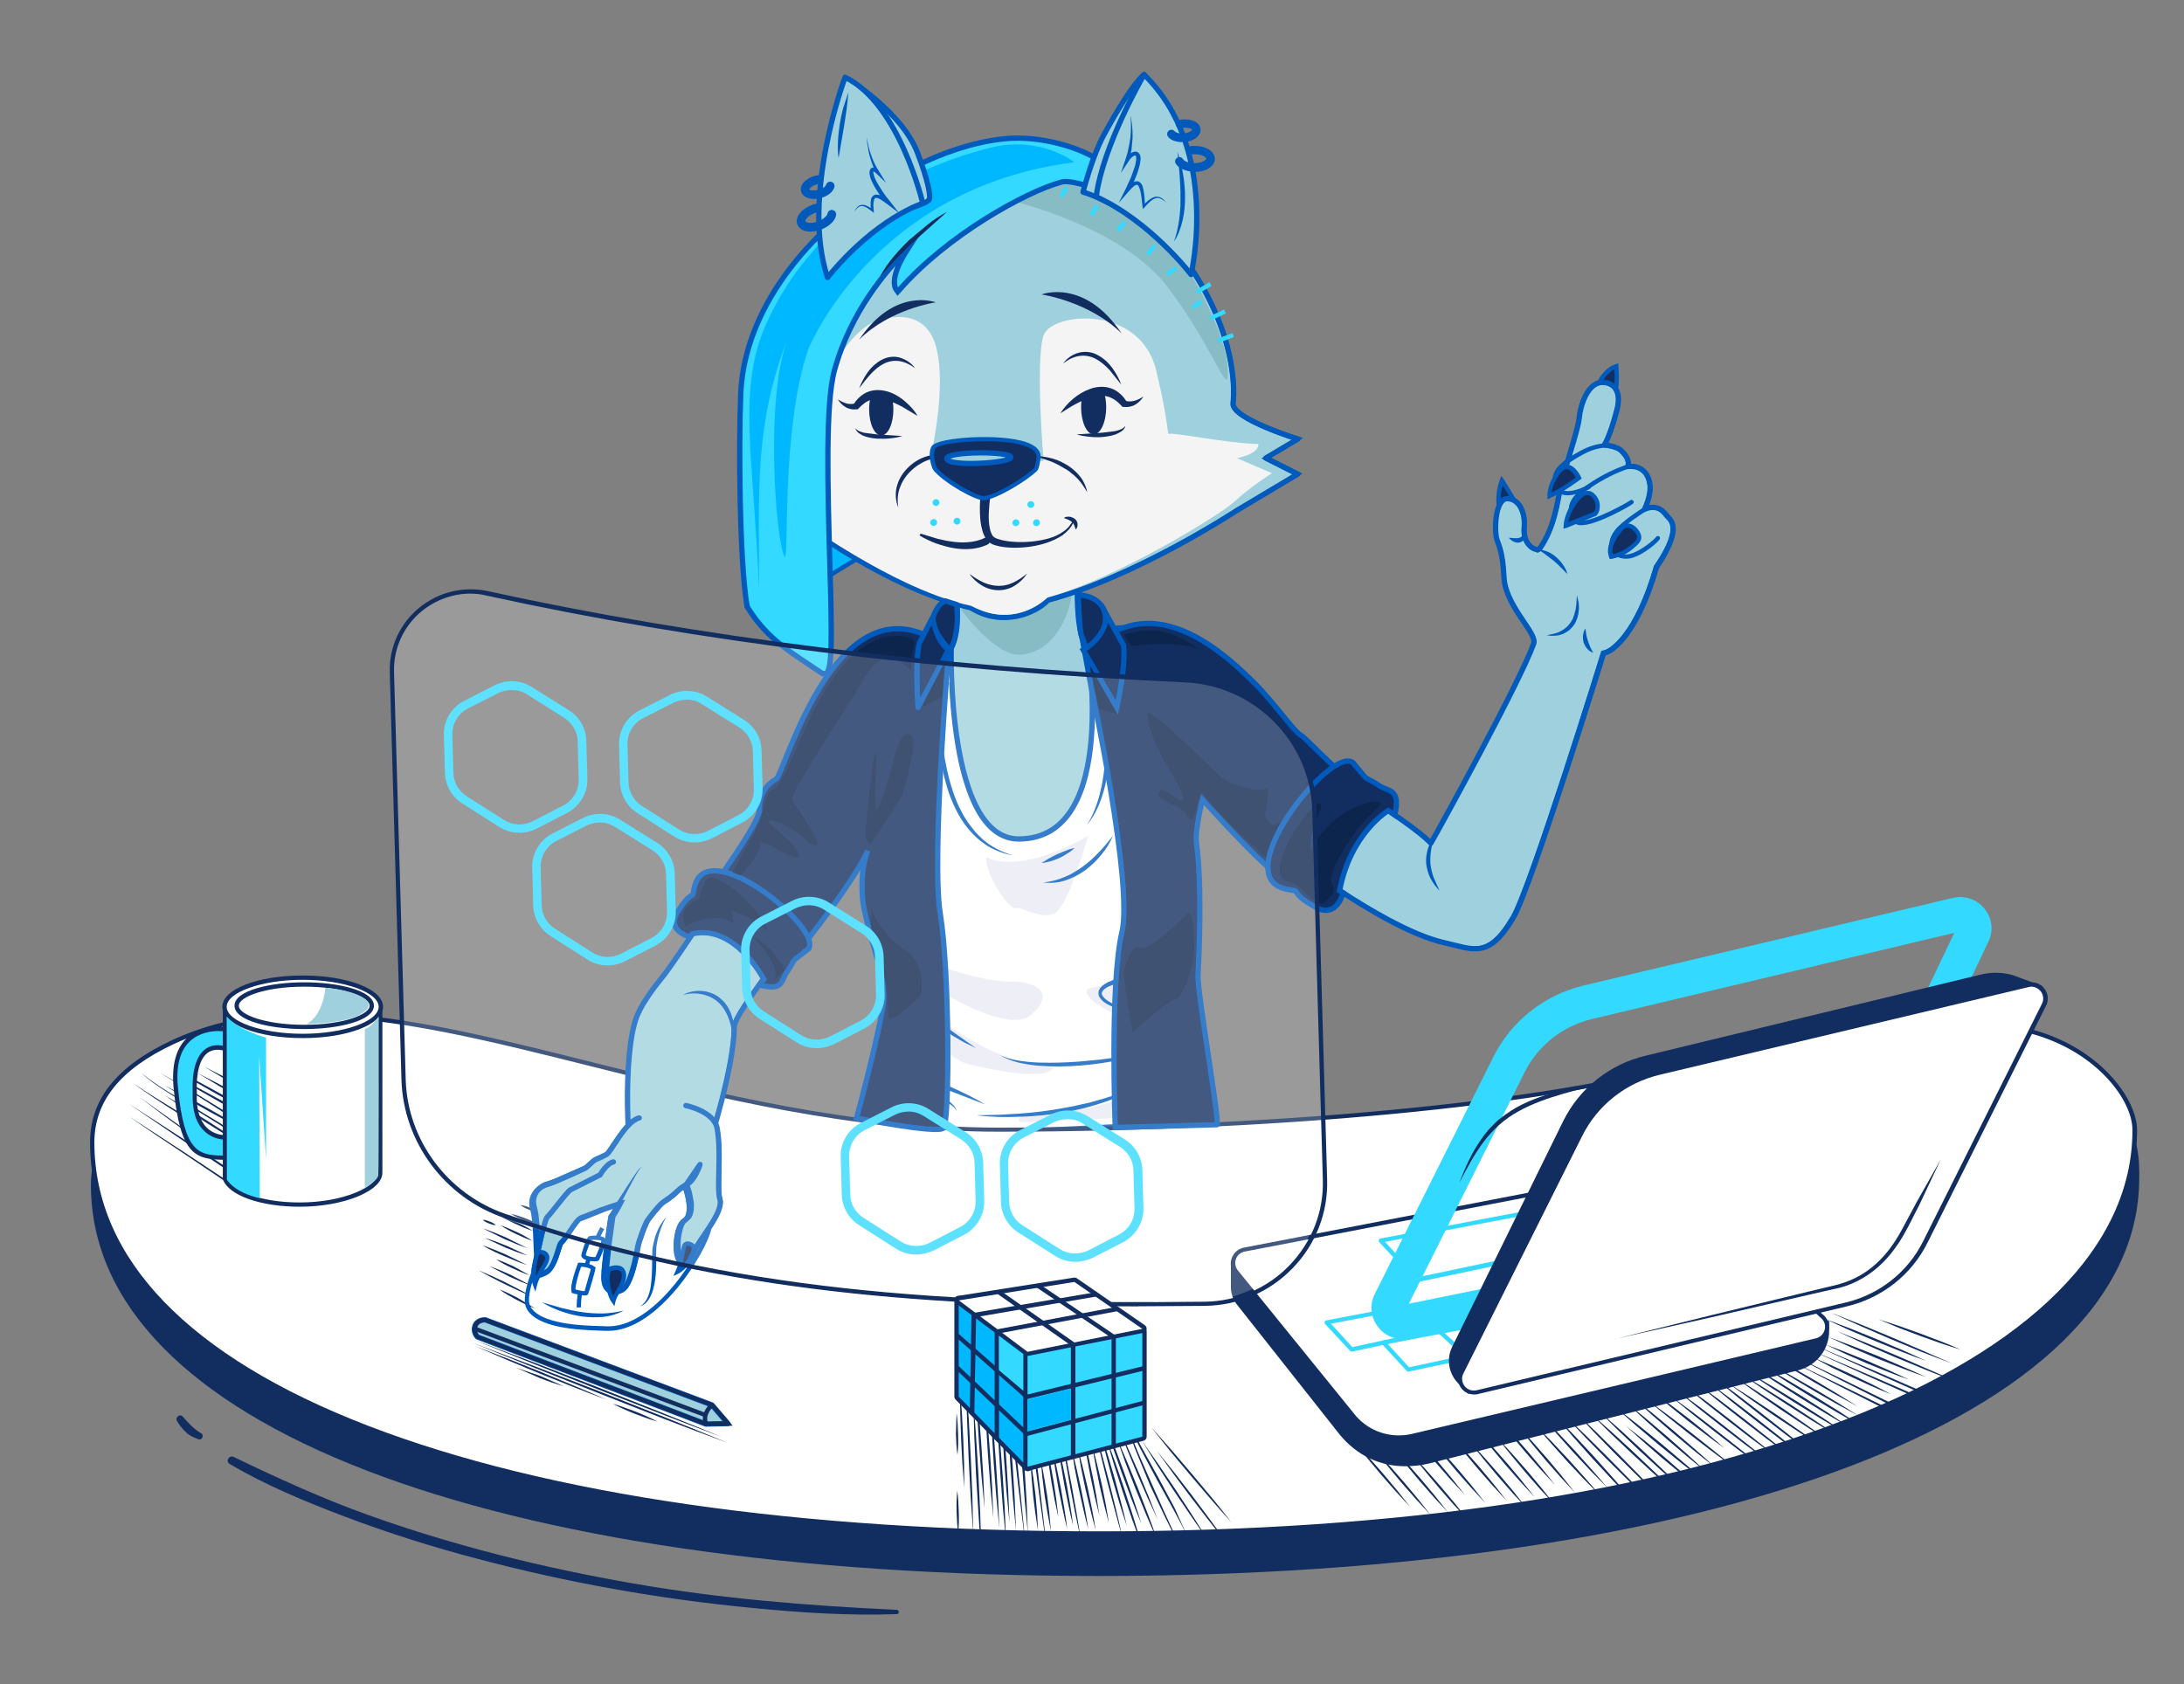 <?xml version="1.0" encoding="UTF-8"?>
<svg id="Layer_1" data-name="Layer 1" xmlns="http://www.w3.org/2000/svg" viewBox="0 0 411 317">
  <rect x="0" y="0" width="411" height="317" fill="#808080" stroke="none"/>
  <defs>
    <style>
      .cls-1, .cls-2, .cls-3, .cls-4, .cls-5, .cls-6, .cls-7, .cls-8, .cls-9, .cls-10, .cls-11, .cls-12 {
        stroke-width: 0px;
      }

      .cls-1, .cls-13 {
        fill: #9ed1dd;
      }

      .cls-2, .cls-14, .cls-15 {
        fill: #122d5f;
      }

      .cls-3 {
        fill: #005abc;
      }

      .cls-4 {
        fill: #f4f4f4;
      }

      .cls-5 {
        fill: #e9e9f4;
      }

      .cls-6, .cls-16 {
        fill: #33d9ff;
      }

      .cls-7 {
        fill: #87bcc4;
      }

      .cls-8 {
        fill: #0c254c;
      }

      .cls-9 {
        fill: #00b8ff;
      }

      .cls-13, .cls-17, .cls-14, .cls-16, .cls-15 {
        stroke: #005abc;
      }

      .cls-13, .cls-15 {
        stroke-linecap: round;
        stroke-linejoin: round;
      }

      .cls-17, .cls-14, .cls-16 {
        stroke-miterlimit: 10;
      }

      .cls-17, .cls-10, .cls-12 {
        fill: #fff;
      }

      .cls-11 {
        fill: #6426e5;
      }

      .cls-12 {
        isolation: isolate;
        opacity: .21;
      }
    </style>
  </defs>
  <path class="cls-9" d="M143.3,114.68c-2.77,0-2.81-3.15-2.81-4.24-.86-4.76-.73-11.82-.65-19.28l.04-11.33c-.33-17.51,9.41-30.17,17.68-37.75,10.55-9.64,22.82-14.72,30.32-15.45,1.06-.12,2.16-.16,3.22-.16,9.41,0,17.64,4.16,24.45,12.3,7.05,8.43,10.15,18.27,11.12,22.1,2.65,10.16,4.77,18.23,2.45,21.38-.65.89-1.67,1.37-2.97,1.45-32.72,1.73-56.07,16.05-70.04,24.65-6.19,3.79-10.27,6.33-12.79,6.33Z"/>
  <path class="cls-3" d="M191.06,26.86c20.86,0,31.82,21.05,35.2,34.12,3.34,12.87,5.74,21.98-.16,22.31-46.98,2.46-74.85,30.98-82.84,30.98-1.59,0-2.4-1.13-2.4-3.87-1.26-7.18-.41-19.76-.61-30.57-.57-31.02,31.58-51.23,47.63-52.8,1.1-.12,2.16-.16,3.18-.16ZM191.06,26.06c-1.06,0-2.16.04-3.26.16-7.54.73-19.93,5.85-30.52,15.57-5.46,5-9.78,10.57-12.79,16.54-3.46,6.86-5.17,14.08-5.01,21.5.08,3.67,0,7.54-.04,11.29-.12,7.46-.2,14.52.65,19.32,0,3.07,1.1,4.6,3.22,4.6,2.65,0,6.76-2.54,13.04-6.37,13.93-8.55,37.2-22.87,69.84-24.61,1.43-.08,2.53-.61,3.26-1.61,2.45-3.31.41-11.01-2.36-21.7-1.02-3.87-4.12-13.8-11.21-22.26-3.18-3.79-6.72-6.78-10.55-8.87-4.44-2.34-9.21-3.55-14.26-3.55h0Z"/>
  <path class="cls-13" d="M179.53,104.91s1.67,13.47-.53,17.02c-2.04,3.31-12.71,6.01-12.71,6.01,0,0,23.31,37.63,28.64,37.84,5.87.2,20.29-42.27,20.29-42.27,0,0-8.48.85-10.27-.97-3.71-3.71-1.63-20.81-1.63-20.81l-23.79,3.19h0Z"/>
  <path class="cls-3" d="M195.09,166.18h-.12c-5.42-.2-26.61-34.16-28.97-38.04l-.29-.48.53-.12c.12-.04,10.55-2.66,12.47-5.81,2.08-3.43.49-16.66.49-16.78l-.04-.4,24.69-3.31-.08.53c0,.16-2,16.94,1.51,20.49,1.38,1.37,7.66,1.09,9.94.85l.61-.08-.2.61c-2.46,7.14-5.11,14.22-7.95,21.22-8.39,20.53-11.49,21.34-12.59,21.34h0ZM166.93,128.19c6.68,10.73,23.88,37.03,28.03,37.19h.04c4.07,0,13.89-24.48,19.64-41.38-2.12.16-8.31.52-9.98-1.17-3.46-3.51-2.12-17.67-1.79-20.65l-22.86,3.07c.24,2.3,1.43,13.55-.65,16.9-1.83,3.03-10.19,5.45-12.43,6.05h0Z"/>
  <path class="cls-7" d="M180.91,114.8s6.44,8.87,11.21,8.43c8.15-.77,9.82-11.37,9.74-12.54s-5.17,1.53-5.17,1.53c0,0-6.44,3.47-8.27,3.35-3.87-.2-5.3-2.5-5.3-2.5l-2.2-.81v2.54h0Z"/>
  <path class="cls-2" d="M304.21,68.93s.61,6.94-1.63,7.02c-2.2-.08-2.69-1.05-2.69-1.05,0,0,1.1-4.92,4.32-5.97Z"/>
  <path class="cls-3" d="M302.58,76.36c-2.4-.08-3.02-1.17-3.1-1.29l-.08-.12.04-.16c.04-.2,1.22-5.16,4.6-6.25l.49-.16.04.52c.04.57.45,5.4-.98,6.94-.24.36-.61.52-1.02.52ZM300.29,74.82c.2.2.82.69,2.28.73.16,0,.33-.08.45-.24.86-.97.9-4.11.77-5.77-2.24,1.13-3.3,4.48-3.5,5.28Z"/>
  <path class="cls-2" d="M282.81,98.22s-1.71-3.67-.16-7.79l.77,1.17,2.28,3.75s-3.38.81-2.89,2.86Z"/>
  <path class="cls-3" d="M282.45,98.42c-.08-.16-1.75-3.87-.2-8.11l.29-.73.45.64.77,1.21,2.28,3.79.29.48-.53.12s-1.79.44-2.4,1.41c-.2.28-.24.61-.16.97l-.77.2h0ZM282.77,91.36c-.57,2.1-.33,4.03-.04,5.28.57-.81,1.67-1.29,2.36-1.53l-2.04-3.31c-.12-.12-.2-.28-.29-.44h0Z"/>
  <path class="cls-13" d="M313.54,96.93c-1.67-2.42-4.08-1.05-4.08-1.05,0,0,1.35-2.62,1.02-4.8-.61-3.91-4.16-3.27-4.16-3.27,0,0,.69-1.21-1.3-3.07-.86-.77-3.1-1.01-3.1-1.01,0,0,1.02-1.45,2.36-6.57,1.02-3.87-.9-5.2-2.69-5.2-2.81-.04-4.2,4.4-4.4,6.65-.16,2.26-2.93,10.04-3.55,13.19s-1.18,7.46-3.79,11.33c-.65.61-.45.32-.45.32-1.39-.08-2.81-1.69-2.57-4.11s-.65-5.36-3.1-5.49-2.57,6.37-2,7.82c1.55,3.87,1.02,6.7,1.55,8.67,1.3,4.96,5.99,9,5.34,10.81-2.61,7.26-17.68,34.69-19.35,37.55-1.96-2.02-6.8-5.57-16.54-11.62-15.4-9.52-18.33-17.79-24.49-20.21-2.49-2.18-10.59-4.03-15.73-1.01-.98.08,3.75,9.2,2.81,9.28-5.7.36,2.24,10.97,2.08,11.54-1.18,3.75,7.21.85,8.19,1.61,11.53,8.75,33.57,26.3,46.25,29.16,5.42,1.21,8.31,3.15,12.96-4.76,3.38-5.81,16.99-49.77,16.99-49.77,1.59-.12,6.36-3.67,9.94-16.14,5.34-7.99,2.36-9.03,1.79-9.88h0Z"/>
  <g>
    <path class="cls-3" d="M277.52,178.97c-1.26,0-2.61-.32-4.11-.73l-1.75-.44c-11.65-2.62-31.37-17.75-43.19-26.74l-3.22-2.46c-.24-.16-1.55.04-2.53.16-2.2.28-4.68.65-5.62-.44-.37-.4-.45-.97-.24-1.65-.08-.24-.45-.85-.82-1.45-1.55-2.66-4.2-7.14-3.01-9.28.37-.65.98-1.05,1.91-1.13-.08-.69-.9-2.62-1.47-4.07-1.38-3.43-1.75-4.48-1.47-4.96.08-.12.16-.2.29-.24,5.42-3.19,13.57-1.13,16.14,1.01,2.77,1.09,4.81,3.27,7.66,6.25,3.46,3.63,8.23,8.63,16.87,13.96,8.31,5.16,13.81,8.96,16.26,11.29,2.73-4.76,16.62-30.25,19.07-37.03.24-.69-.73-2.18-1.79-3.71-1.26-1.9-2.85-4.24-3.55-6.82-.2-.73-.24-1.53-.29-2.46-.12-1.65-.24-3.71-1.22-6.13-.53-1.33-.53-5.73.77-7.54.53-.77,1.18-.89,1.59-.85.9.04,1.63.4,2.24,1.09,1.14,1.29,1.39,3.35,1.26,4.84-.12,1.13.2,2.22.82,2.9.37.44.82.69,1.3.77.04-.04.12-.08.16-.16,2.24-3.35,2.93-7.06,3.5-10,.08-.4.12-.77.2-1.13.29-1.41.98-3.71,1.67-6.09.86-2.86,1.75-5.81,1.83-7.02.16-2.22,1.63-7.02,4.77-7.02h.04c1.1,0,2.08.44,2.65,1.21.82,1.01.94,2.54.45,4.48-.94,3.51-1.71,5.32-2.12,6.13.77.12,2.04.44,2.73,1.05,1.39,1.25,1.59,2.26,1.55,2.9.57,0,1.55.08,2.4.69.9.61,1.43,1.61,1.63,2.94.24,1.49-.29,3.15-.65,4.15,1.1-.24,2.57-.08,3.67,1.53.04.08.16.16.24.28.98.97,2.81,2.74-2.12,9.92-3.54,12.38-8.15,15.89-9.98,16.34-1.18,3.83-13.69,44.01-16.95,49.61-2.85,4.76-5.09,6.05-7.58,6.05h0ZM224.79,147.75c.45,0,.73.08.94.2l3.22,2.46c11.74,8.99,31.37,24,42.86,26.62.61.12,1.22.28,1.79.44,4.24,1.09,6.8,1.73,10.72-5,3.34-5.69,16.83-49.25,16.95-49.69l.08-.28.29-.04c1.1-.08,5.91-3.03,9.58-15.85v-.08l.04-.04c4.61-6.66,3.02-8.23,2.28-8.96-.12-.12-.24-.24-.37-.4-1.43-2.06-3.46-.97-3.54-.89l-1.18.69.61-1.21s1.3-2.5.98-4.56c-.16-1.13-.61-1.94-1.3-2.42-1.06-.73-2.36-.52-2.36-.48l-.86.16.45-.77s.49-.97-1.26-2.54c-.61-.57-2.28-.85-2.85-.93l-.69-.08.41-.57s1.02-1.49,2.28-6.41c.45-1.69.33-2.99-.29-3.79-.61-.77-1.51-.89-2.04-.89-2.45,0-3.79,4.07-3.95,6.25-.08,1.29-.98,4.15-1.87,7.18-.69,2.3-1.39,4.64-1.67,6.01-.08.36-.12.73-.2,1.13-.57,3.07-1.26,6.86-3.67,10.37l-.04.08c-.45.4-.69.64-1.02.4-.61-.12-1.18-.44-1.67-1.01-.77-.89-1.14-2.14-1.02-3.51.16-1.65-.24-3.35-1.06-4.24-.45-.52-1.02-.81-1.67-.81-.33,0-.65.16-.9.52-1.14,1.57-1.1,5.73-.69,6.74,1.06,2.58,1.18,4.68,1.26,6.37.04.89.12,1.65.29,2.3.65,2.46,2.2,4.76,3.42,6.57,1.3,1.98,2.28,3.39,1.88,4.44-2.69,7.5-18.01,35.25-19.39,37.59l-.2.48-.37-.4c-2.2-2.26-7.74-6.17-16.5-11.54-8.72-5.36-13.49-10.41-17.03-14.12-2.77-2.95-4.81-5.04-7.42-6.05l-.08-.04-.04-.04c-2.4-2.1-10.23-3.87-15.2-1.01.04.61.9,2.74,1.51,4.24,1.43,3.43,1.75,4.44,1.47,4.92-.08.16-.24.24-.41.24-.77.04-1.26.28-1.51.73-.94,1.77,1.71,6.33,3.01,8.51.86,1.45,1.02,1.73.9,2.02-.2.69,0,.93.04,1.01.61.73,3.1.4,4.89.16.98-.12,1.71-.2,2.2-.2h0Z"/>
    <path class="cls-3" d="M305.92,105.16c-1.1,0-2.08-.48-2.65-1.29-.73-1.13-.49-2.62.65-4.11,1.3-1.69,5.13-4.11,5.3-4.19.2-.12.45-.08.57.12s.08.44-.12.57c-.04.04-3.87,2.42-5.09,3.99-.94,1.21-1.14,2.38-.61,3.19.49.77,1.55,1.09,2.65.85,2.24-.52,4.77-2.86,5.01-3.19.08-.16.29-.24.49-.2.21.07.32.3.25.51,0,0,0,.01,0,.02-.12.4-2.98,3.07-5.58,3.67l-.86.08Z"/>
  </g>
  <path class="cls-2" d="M308.24,100.36c-.29-.57-1.75-2.38-3.14-.81s-2.53,3.43-1.92,5.24c1.47-.32,2.61-.81,3.79-1.82,1.35-1.09,1.83-1.61,1.26-2.62Z"/>
  <path class="cls-3" d="M302.94,105.24l-.12-.32c-.61-1.69.04-3.51,2-5.65.65-.69,1.26-.77,1.71-.73,1.1.12,1.87,1.25,2.08,1.65.69,1.33-.04,2.06-1.3,3.11-1.35,1.13-2.57,1.57-3.99,1.9,0,0-.37.04-.37.04ZM306.32,99.31c-.29,0-.61.16-.9.48-1.55,1.73-2.2,3.23-1.92,4.52,1.2-.28,2.31-.83,3.26-1.61,1.35-1.09,1.51-1.41,1.14-2.14-.16-.36-.82-1.13-1.47-1.21q-.08-.04-.12-.04h0ZM297.6,98.86h-.2c-.53-.04-.94-.2-1.18-.52-.82-1.01-1.1-2.06-.94-3.07.37-1.94,2.36-3.47,5.3-5.24,2.89-1.73,5.46-2.54,5.58-2.58.2-.08.45.04.53.24s-.04.44-.24.52c-.04,0-2.61.85-5.38,2.5-2.36,1.41-4.6,2.99-4.93,4.68-.16.77.12,1.57.77,2.42.08.12.24.16.49.2,2.32.24,8.96-3.47,9.37-3.83.17-.13.42-.11.57.04.16.16.12.4,0,.57-.37.36-6.8,4.07-9.74,4.07Z"/>
  <path class="cls-2" d="M300.21,96.64l-5.54,2.26c.08-2.66,3.02-7.26,4.89-5.85,1.35,1.01,1.35,2.86.65,3.59h0Z"/>
  <g>
    <path class="cls-3" d="M294.22,99.51l.04-.61c.08-2.06,1.79-5.44,3.67-6.29.69-.32,1.34-.28,1.87.12.73.57,1.22,1.41,1.26,2.34.04.77-.16,1.45-.57,1.9l-.04.08-.08.04-5.54,2.26-.61.16h0ZM298.79,93.18c-.18,0-.36.05-.53.12-1.26.61-2.77,3.07-3.14,4.96l4.85-1.94c.2-.28.33-.73.29-1.21-.04-.69-.41-1.33-.98-1.78-.12-.08-.29-.16-.49-.16Z"/>
    <path class="cls-3" d="M295.04,93.22c-.41,0-.77-.04-1.14-.16-.69-.24-1.22-.77-1.47-1.49-1.14-3.07,1.71-4.92,5.01-6.74,2.65-1.45,4.69-1.37,4.77-1.37.24,0,.41.2.41.4,0,.24-.2.4-.41.4,0,0-1.88-.08-4.32,1.29-3.67,2.02-5.5,3.51-4.64,5.73.2.52.53.85.98,1.01,1.67.61,4.48-.97,4.52-.97.2-.12.45-.04.57.16s.04.44-.16.57c-.16,0-2.24,1.17-4.12,1.17Z"/>
  </g>
  <path class="cls-2" d="M297.07,89.99s-3.1,2.34-5.5,3.39c-.04-1.09.33-2.66,1.88-4.64,1.95-2.42,3.63,1.25,3.63,1.25h0Z"/>
  <path class="cls-3" d="M291.21,93.98v-.61c-.04-1.57.65-3.23,2-4.92.57-.73,1.22-1.05,1.88-.97,1.43.16,2.32,2.1,2.44,2.3l.12.28-.24.2c-.12.08-3.18,2.38-5.58,3.43l-.61.28h0ZM294.83,88.3c-.33,0-.69.2-1.06.64-1.02,1.29-1.63,2.54-1.75,3.75,1.79-.89,3.83-2.3,4.52-2.82-.33-.57-.94-1.49-1.63-1.57,0,.04-.04,0-.08,0h0ZM289.41,103.46c.65-.04,1.3.16,1.87.4.61.24,1.14.61,1.63,1.05s.94.93,1.26,1.45c.2.24.33.56.49.81.13.29.24.58.33.89-.24-.2-.45-.44-.69-.69-.24-.2-.41-.44-.65-.64-.41-.44-.86-.85-1.3-1.21l-1.43-1.09c-.45-.36-.94-.69-1.51-.97h0ZM298.34,118.27c.12.89.24,1.65.49,2.38l.41,1.09.57,1.13c-.86-.28-1.51-1.09-1.79-1.94-.12-.43-.16-.88-.12-1.33.08-.52.2-.97.45-1.33h0ZM291.09,119.56l1.35-.28c.2-.04.41-.16.65-.2.21-.08.42-.17.61-.28.77-.4,1.43-.97,1.87-1.65l.33-.56c.12-.16.16-.4.24-.61.2-.4.2-.85.37-1.25.04-.2.04-.44.08-.64s.08-.44.08-.69l.08-1.37.33,1.37c.04.48.08.93.04,1.41-.08.97-.33,1.9-.86,2.74l-.45.57c-.16.2-.37.32-.53.52-.41.28-.82.57-1.3.73-.24.08-.45.16-.69.2s-.49.08-.73.08c-.53.04-1.02,0-1.47-.08h0ZM287.09,100.15c.12.36.08.77-.08,1.13s-.53.68-.98.81-.86,0-1.22-.16c-.16-.08-.33-.2-.49-.32-.12-.12-.29-.24-.37-.4.2,0,.37.04.53.04.16.04.33.04.49.04.33,0,.61.04.82-.04.24-.04.45-.16.65-.36.24-.16.45-.4.65-.73h0Z"/>
  <path class="cls-17" d="M179,121.93s-.94,35.98,12.71,35.98c19.4,0,12.75-37.75,12.75-37.75,0,0,4.28-1.74,4.93-1.82,9.21-1.45,17.24,6.53,28.68,16.7-12.3,3.87-8.96,12.87-7.33,18.03,0,0-2.16-.97-4.48-2.62-.49-.32-2.98-2.22-2.98-2.22,0,0-1.96,5.49-.77,9.07,3.1,9.6.41,17.99-2.28,21.05-2.61,2.9,2.2,11.29,2.93,16.21.29,1.98,1.02,2.99,1.06,4.07,0,.52-.73,4.15-.82,4.68-.37,2.22.65,8.07.65,8.07l-52.15,2.58s.98-7.99.65-9.72c-.57-2.86-1.75-4.32-1.47-8.87.12-2.1-1.26-7.74-1.18-9.36.08-1.77-.24-4.24-1.1-5.2s-3.22-3.23-3.95-11.5c-.69-7.7,1.47-15.57,1.47-15.57l-3.06,6.25s-2.69-11.62-17.56-9.6c12.39-25.61,16.99-34.97,33.29-28.48h0Z"/>
  <path class="cls-13" d="M244.23,82.65s-12.43-3.87-12.18-6.7c1.75-18.72-19.52-51.87-51.87-44.33,0,0-16.75,7.87-25.38,21.58-8.68,13.71-8.96,29.24-11.9,28.11,1.63,8.43,1.02,7.86,1.02,7.86l-.9,3.19s19.8,17.3,39.73,22.06c5.91,3.71,12.22.93,14.46-1.45,16.62-4.44,35.49-16.86,35.49-16.86l11.49-6.86-5.99-3.03,6.03-3.59h0Z"/>
  <path class="cls-3" d="M188.94,116.61c-2.08,0-4.28-.52-6.36-1.82-19.76-4.76-39.65-21.94-39.85-22.14l-.2-.16,1.02-3.79c0-.61-.16-2.34-1.1-7.34l-.12-.73.69.28c.12.04.2.04.29,0,.82-.4,1.59-3.27,2.53-6.61,1.51-5.44,3.79-13.71,8.6-21.34,8.64-13.67,25.38-21.66,25.59-21.74l.08-.04c16.3-3.79,28.32,2.78,35.49,8.95,10.84,9.36,17.93,24.4,16.87,35.78-.16,1.74,6.85,4.68,11.9,6.25l.86.28-6.11,3.67,5.99,3.03-12.14,7.22c-.16.12-19.03,12.42-35.49,16.86-1.71,1.86-4.93,3.39-8.52,3.39h0ZM143.51,92.21c2.08,1.78,20.78,17.39,39.36,21.82h.08l.04.04c5.95,3.75,12.06.61,13.93-1.37l.08-.08.12-.04c16.34-4.4,35.2-16.66,35.37-16.78l10.88-6.49-5.99-3.03,5.83-3.51c-3.26-1.05-11.86-4.11-11.61-6.82.9-9.56-4.52-24.69-16.58-35.13-7.05-6.05-18.78-12.5-34.71-8.79-.9.44-16.91,8.27-25.18,21.42-4.73,7.5-7.01,15.69-8.48,21.1-1.14,4.07-1.79,6.53-2.93,7.1-.08.04-.2.08-.33.12,1.22,6.49,1.1,7.46.85,7.7l-.73,2.74h0Z"/>
  <path class="cls-4" d="M232.82,86.24s4.12-.77,3.99-2.66c-6.15-.16-15.85-2.26-16.95-1.9-.2-1.33-.53-4.68-2.28-11.94-2.98-12.5-19.68-11.01-21.19-6.61-1.59,4.64,0,23.64,0,23.64l-21.07-1.01.49-3.23s2.28-11.46.16-17.87c-2.69-8.11-11.86-3.91-11.86-3.91-7.42,3.99-10.92,17.75-13.24,19.04s-7.86,3.71-7.86,3.71l5.42,4.07-3.22,6.45s21.51,16.66,37.53,20.01c5.46,2.9,10.59,1.86,14.46-1.61,12.84-3.51,32.27-15.41,35.08-17.99,3.26-2.99,7.09-5.36,7.09-5.36l-6.56-2.82h0Z"/>
  <g>
    <path class="cls-2" d="M186.37,93.5c-.16.97-.24,2.02-.29,3.03s0,2.02.2,2.94c.08.44.24.89.45,1.25.12.16.2.32.37.4.17.13.37.22.57.28.86.32,1.91.49,2.93.57,2.04.16,4.16,0,6.19-.48,1.02-.24,2-.61,2.85-1.13.45-.28.85-.57,1.22-.93.16-.16.37-.36.49-.57.16-.2.24-.44.53-.61.08.32-.12.52-.24.77-.16.24-.33.44-.49.64-.37.4-.77.77-1.22,1.09-.9.61-1.91,1.05-2.93,1.41-2.08.69-4.24.97-6.44.93-1.1-.04-2.2-.12-3.34-.48-.29-.08-.57-.2-.86-.4-.32-.2-.57-.44-.73-.73-.41-.52-.61-1.09-.77-1.65-.33-1.13-.41-2.22-.45-3.31s0-2.18.12-3.27l1.83.24h0Z"/>
    <path class="cls-2" d="M173.25,100.44l3.18.97,1.63.36c.53.12,1.1.16,1.63.24,1.1.12,2.16.12,3.22-.04.53-.08,1.02-.2,1.51-.36.24-.08.49-.16.69-.28.12-.04.2-.12.37-.16.12-.04.33.04.57.2l.2.32c.04.32-.04.52-.16.64s-.29.16-.41.24l-.86.32c-.57.2-1.18.32-1.79.4-1.18.12-2.4.08-3.54-.12s-2.28-.52-3.34-.89c-1.06-.4-2.12-.89-3.1-1.49l.2-.36h0ZM169.05,95.56c-.58-1.4-.64-2.96-.16-4.4.45-1.45,1.43-2.74,2.61-3.71s2.61-1.65,4.16-1.82c.77-.08,1.55-.08,2.28.16s1.38.69,1.83,1.29c-.57-.48-1.22-.77-1.91-.89s-1.43-.08-2.08.08c-.69.16-1.34.36-2,.69-.61.32-1.22.69-1.75,1.13-1.1.89-2,2.02-2.53,3.31-.57,1.25-.69,2.7-.45,4.15h0ZM194.97,85.88c1.06-.04,2.12.16,3.14.44s2,.77,2.89,1.33,1.71,1.33,2.36,2.18,1.06,1.86,1.26,2.86c-.53-.89-1.06-1.78-1.75-2.5-.16-.2-.37-.36-.53-.52s-.37-.36-.57-.48l-.57-.48-.61-.4c-.86-.52-1.75-1.01-2.69-1.41l-2.93-1.01h0Z"/>
    <path class="cls-2" d="M195.46,86.08c-.04.36-.24,2.02-.53,2.26-1.75,1.78-7.54,5.32-9.78,5.44-1.34.08-6.97-3.07-9.09-5.44-.41-.44-1.1-3.11-.33-4.19,1.18-1.73,20.13-2.86,19.72,1.94Z"/>
  </g>
  <path class="cls-3" d="M185.11,94.18c-1.63,0-7.25-3.15-9.37-5.57-.49-.52-1.26-3.39-.37-4.68,1.18-1.65,12.88-2.42,17.81-.69,2.32.81,2.73,2.02,2.65,2.86,0,.04-.2,2.06-.65,2.5-1.83,1.86-7.74,5.44-10.06,5.57h0ZM185.35,83.05c-4.44,0-8.8.64-9.29,1.33-.65.93.04,3.39.29,3.71,2.16,2.42,7.7,5.36,8.76,5.28,2.12-.08,7.74-3.55,9.54-5.32.12-.2.37-1.49.41-2.02.08-.85-.65-1.53-2.12-2.06-1.91-.69-4.77-.93-7.58-.93Z"/>
  <path class="cls-13" d="M190.24,86.08c.12-1.17-12.18-1.17-12.06.24,0,1.57,11.94.89,12.06-.24Z"/>
  <g>
    <path id="B" class="cls-6" d="M193.99,95.6c.36,0,.65-.29.65-.64,0-.36-.29-.65-.65-.64-.36,0-.65.29-.65.64,0,.36.29.65.65.64Z"/>
    <path id="B-2" data-name="B" class="cls-6" d="M191.18,99.03c.36,0,.65-.29.65-.64,0-.36-.29-.65-.65-.64-.36,0-.65.29-.65.64,0,.36.29.65.65.64Z"/>
    <path id="B-3" data-name="B" class="cls-6" d="M175.7,98.98c.36,0,.65-.29.65-.64,0-.36-.29-.65-.65-.64-.36,0-.65.29-.65.64,0,.36.29.65.65.64Z"/>
    <path id="B-4" data-name="B" class="cls-6" d="M180.1,98.74c.36,0,.65-.29.65-.64,0-.36-.29-.65-.65-.64-.36,0-.65.29-.65.64,0,.36.29.65.65.64Z"/>
    <path id="B-5" data-name="B" class="cls-6" d="M176.14,95.23c.36,0,.65-.29.65-.64,0-.36-.29-.65-.65-.64-.36,0-.65.29-.65.64,0,.36.29.65.65.64Z"/>
    <path id="B-6" data-name="B" class="cls-6" d="M195.05,99.03c.36,0,.65-.29.65-.64,0-.36-.29-.65-.65-.64-.36,0-.65.29-.65.64,0,.36.29.65.65.64Z"/>
  </g>
  <path class="cls-2" d="M182.46,108.02c.82.64,1.71,1.17,2.61,1.61.94.4,1.87.64,2.85.64.49,0,.98-.04,1.43-.16.24-.04.49-.12.69-.2.24-.12.45-.16.69-.28.92-.46,1.78-1.03,2.57-1.69-.57.89-1.34,1.65-2.24,2.22-.9.61-2.04.93-3.14.93s-2.2-.32-3.14-.89-1.75-1.29-2.32-2.18h0ZM200.22,97.57c0-.12.12-.16.2-.2s.16-.08.24-.08c.16-.04.37-.04.53-.04.37.04.73.16,1.06.4s.53.64.53,1.01c.04.4-.08.73-.33,1.01l-.33-.89c-.12-.24-.29-.4-.45-.57-.2-.16-.41-.28-.65-.4-.12-.04-.24-.12-.41-.16-.08-.04-.16-.04-.2-.08-.04,0-.08-.04-.12-.04,0,0-.04,0-.08.04h0ZM402.57,221.81c0,45.06-80.84,74.82-195.82,74.82S17.11,268.07,17.11,223.02c0-5.36,2.2-12.83,15.12-18.84,38.38-17.95,91.84,16.46,155.49,16.46,58.76,0,111.48-2.3,130.96-16.82,3.42-2.54,20.33-8.59,48.57-6.41,35.86,2.78,35.33,18.11,35.33,24.4Z"/>
  <path class="cls-10" d="M401.75,212.69c0,45.06-79.78,75.95-194.76,75.95S17.36,260.09,17.36,215.03c0-5.37,2.2-12.83,15.12-18.84,38.38-17.95,91.84,16.46,155.49,16.46,58.76,0,110.38-6.01,133.2-13.59,23.96-7.95,39.4-8.96,58.06-5.61,14.46,2.58,22.53,12.99,22.53,19.24h0Z"/>
  <path class="cls-2" d="M206.99,289.05c-56.6,0-104.35-6.9-138.09-19.93-33.98-13.15-51.95-31.87-51.95-54.09,0-8.11,5.01-14.36,15.32-19.2,21.92-10.24,48.53-3.59,79.37,4.15,22.9,5.73,48.85,12.26,76.32,12.26,55.13,0,108.63-5.45,133.08-13.55,22.94-7.58,38.71-9.12,58.27-5.61,14.71,2.62,22.86,13.27,22.86,19.64,0,11.17-4.85,21.66-14.38,31.18-9.25,9.24-22.78,17.34-40.13,24.08-17.32,6.74-38.06,11.98-61.65,15.57-24.12,3.63-50.69,5.49-79.01,5.49h0ZM58.18,191.39c-9.13,0-17.64,1.45-25.55,5.16-9.98,4.68-14.87,10.73-14.87,18.47,0,21.86,17.81,40.34,51.46,53.32,33.66,12.99,81.29,19.89,137.76,19.89s104.96-7.26,140.33-21.05c17.28-6.7,30.68-14.76,39.85-23.92,9.37-9.36,14.14-19.64,14.14-30.57,0-6.09-7.9-16.29-22.17-18.84-19.39-3.47-35.08-1.98-57.86,5.57-24.53,8.15-78.11,13.59-133.32,13.59-27.54,0-53.58-6.53-76.52-12.26-19.48-4.88-37.28-9.36-53.25-9.36h0Z"/>
  <path class="cls-5" d="M222.55,203.41s-19.15,6.82-30.07,6.66c-2.53,1.49,1.63,1.09,1.63,1.09l29.3-1.33-.85-6.41h0Z"/>
  <path class="cls-3" d="M145.67,89.95c-.73,0-1.47-.36-1.51-.36l.2-.36s1.02.52,1.79.28c.29-.08.45-.28.57-.52l.37.16c-.16.36-.45.61-.82.77-.24.04-.45.04-.61.04h0ZM270.88,167.64c-.65-.69-1.22-1.45-1.67-2.3s-.69-1.82-.82-2.74c-.08-.97.04-1.94.33-2.86l.24-.68.33-.65.37-.6c.12-.2.29-.4.41-.57-.29.89-.61,1.74-.73,2.62-.16.89-.2,1.77-.16,2.62.08.89.29,1.74.57,2.58l1.14,2.58h0Z"/>
  <path class="cls-2" d="M168.69,303c-16.62-.77-33.09-2.1-49.51-4.96-16.95-2.94-33.78-7.1-49.95-12.91-8.68-3.11-16.95-6.9-25.22-10.89-.9-.44-1.63.81-.77,1.33,6.81,3.99,14.26,7.1,21.64,9.88,8.19,3.11,16.54,5.73,24.98,7.95,16.91,4.48,34.23,7.58,51.67,9.24,9.01.89,18.13,1.49,27.18,1.17.57.04.57-.81,0-.81h0ZM33.29,267.43c.49.85,1.1,1.61,1.83,2.26.65.61,1.43.89,2.24,1.21.69.24,1.1-.81.49-1.13-1.38-.77-2.44-1.98-3.46-3.15-.53-.61-1.47.16-1.1.81h0ZM199.12,262.51l2.49-1.94,2.57-1.82,2.61-1.77,1.3-.85,1.35-.81-1.22.97-1.26.93-2.57,1.82-2.61,1.77-2.65,1.69h0Z"/>
  <path class="cls-13" d="M91.35,248.43l42.62,16.01,3.01,3.51-4.16.08-42.95-16.38s-1.06-1.01-.37-2.34c.57-.97,1.83-.89,1.83-.89h0Z"/>
  <g>
    <path class="cls-2" d="M132.79,268.44l-.08-.04-43.07-16.46c-.45-.4-1.1-1.57-.45-2.82.65-1.21,2.16-1.09,2.2-1.09l.12.04,42.74,16.05,3.63,4.23-5.09.08h0ZM90.13,251.33l42.82,16.3,3.22-.08-2.4-2.78-42.5-15.93c-.2,0-1.02.04-1.39.69-.45.89.08,1.61.25,1.82h0Z"/>
    <path class="cls-2" d="M89.57,249.73l-.29.76,43.22,16.19.29-.75-43.22-16.19h0Z"/>
    <path class="cls-2" d="M132.5,268.19c-.77-1.82.49-3.47,1.26-4.07l.53.64-.24-.32.24.32c-.08.04-1.75,1.45-1.02,3.11l-.77.32h0ZM88.82,252.71l12.1,4.56,12.06,4.68,12.02,4.76,5.99,2.42,5.99,2.46-6.07-2.26-6.03-2.3-12.02-4.72-12.02-4.76-12.02-4.84h0ZM89.07,252.14l11.78,4.44,11.73,4.56,11.69,4.64,5.83,2.34,5.83,2.38-5.91-2.22-5.87-2.26-11.74-4.56-11.69-4.64s-11.65-4.68-11.65-4.68ZM89.56,253.43l6.19,2.38,6.15,2.46,6.11,2.54,3.06,1.29,3.01,1.33-3.1-1.17-3.1-1.21-6.15-2.46-6.11-2.54-6.07-2.62h0ZM115.27,264.2c1.47.4,2.89.97,4.32,1.49,1.43.56,2.81,1.17,4.16,1.89-1.47-.4-2.89-.97-4.32-1.49-1.43-.57-2.81-1.17-4.16-1.9ZM97.1,257.42l4.6,1.57,4.44,1.94c-1.55-.44-3.1-.97-4.6-1.57,0,0-4.44-1.94-4.44-1.94ZM180.01,265.93c.2,1.33.24,2.62.29,3.95s.04,2.62-.12,3.95c-.2-1.33-.24-2.62-.29-3.95l.12-3.95ZM180.14,280.58c.2,1.33.24,2.62.29,3.95s.04,2.62-.12,3.95c-.2-1.33-.24-2.62-.29-3.95-.04-1.32,0-2.64.12-3.95h0ZM214.81,271.06l3.22,4.6,3.14,4.64,3.06,4.68,1.51,2.38,1.47,2.38-1.63-2.3-1.59-2.3-3.14-4.64-3.06-4.68-2.97-4.76h0ZM217.7,273.07l3.38,4.2,3.3,4.28,3.22,4.32,1.59,2.18,1.55,2.22-1.71-2.1-1.67-2.14-3.3-4.28-3.22-4.32-3.14-4.36h0ZM216.69,268.68l3.87,4.36,3.79,4.44,3.75,4.48,1.83,2.26,1.79,2.3-1.96-2.18-1.91-2.18-3.79-4.44-3.75-4.48-3.63-4.56h0ZM181.48,280.21l-.37-4.68-.24-4.68-.16-4.68-.04-2.34v-2.34l.2,2.34.16,2.34.24,4.68.16,4.68.04,4.68h0ZM212.04,267.99l.53,1.45.57,1.45,1.18,2.86,2.49,5.69,2.53,5.65,1.3,2.82,1.26,2.82-1.43-2.74-1.38-2.78-2.65-5.61-2.36-5.73c-.82-1.94-1.51-3.87-2.04-5.89h0ZM223.69,289.73l-.69-1.45-.73-1.45-1.51-2.82-3.1-5.61-3.01-5.65c-.98-1.89-1.88-3.83-2.65-5.85l.69,1.45.73,1.41,1.51,2.82,3.1,5.61,3.02,5.65,2.65,5.89ZM217.87,286.06l-1.91-4.15-1.83-4.2-1.75-4.23-.86-2.14-.82-2.14.98,2.06.94,2.1,1.83,4.19,1.75,4.24,1.67,4.27ZM265.42,283.68l-2.73-2.94-2.65-3.02-2.57-3.07-1.26-1.57-1.22-1.57,1.39,1.45,1.34,1.49,2.65,3.02,2.57,3.07,2.48,3.15h0ZM269.21,285.14l-2.73-2.95-2.65-3.02-2.57-3.07-1.26-1.57-1.22-1.57,1.39,1.45,1.34,1.49,2.65,3.02,2.57,3.07,2.48,3.15h0Z"/>
    <path id="C" class="cls-2" d="M272.55,284.73l-2.73-2.94-2.65-3.03-2.57-3.07-1.26-1.57-1.22-1.57,1.39,1.45,1.34,1.49,2.65,3.02,2.57,3.07,2.48,3.15h0Z"/>
    <path class="cls-2" d="M276.33,286.18l-2.73-2.94-2.65-3.02-2.57-3.07-1.26-1.57-1.22-1.57,1.39,1.45,1.34,1.49,2.65,3.03,2.57,3.07,2.48,3.15h0ZM275.68,281.38l-2.73-2.94-2.65-3.02-2.57-3.07-1.26-1.57-1.22-1.57,1.39,1.45,1.35,1.49,2.65,3.03,2.57,3.07,2.49,3.15h0ZM279.47,282.84l-2.73-2.94-2.65-3.02-2.57-3.07-1.26-1.57-1.22-1.57,1.39,1.45,1.35,1.49,2.65,3.02,2.57,3.07,2.49,3.15h0ZM283.51,282.43l-2.73-2.94-2.65-3.03-2.57-3.07-1.26-1.57-1.22-1.57,1.39,1.45,1.35,1.49,2.65,3.02,2.57,3.07,2.48,3.15h0Z"/>
    <path id="C-2" data-name="C" class="cls-2" d="M287.3,283.88l-2.73-2.94-2.65-3.03-2.57-3.07-1.26-1.57-1.22-1.57,1.39,1.45,1.34,1.49,2.65,3.02,2.57,3.07,2.48,3.15h0Z"/>
    <path class="cls-2" d="M288.72,281.71l-2.73-2.95-2.65-3.02-2.57-3.07-1.26-1.57-1.22-1.57,1.39,1.45,1.35,1.49,2.65,3.02,2.57,3.07,2.49,3.15h0ZM292.51,283.16l-2.73-2.94-2.65-3.03-2.57-3.07-1.26-1.57-1.22-1.57,1.39,1.45,1.35,1.49,2.65,3.02,2.57,3.07,2.49,3.15ZM292.51,279.37l-2.73-2.95-2.65-3.02-2.57-3.07-1.26-1.57-1.22-1.57,1.39,1.45,1.35,1.49,2.65,3.02,2.57,3.07,2.49,3.15ZM296.3,280.86l-2.73-2.95-2.65-3.02-2.57-3.07-1.26-1.57-1.22-1.57,1.39,1.45,1.35,1.49,2.65,3.02,2.57,3.07,2.49,3.15ZM207.07,269.4l1.39,4.4,1.3,4.44,1.18,4.44.57,2.22.53,2.26-.73-2.18-.69-2.22-1.3-4.44-1.18-4.44-1.06-4.48h0ZM208.13,270.49l1.83,5,1.71,5.04,1.63,5.08.77,2.54.73,2.58-.94-2.5-.9-2.5-1.71-5.04-1.63-5.08-1.51-5.12h0ZM210.08,270.41l2.04,4.76,1.96,4.8,1.87,4.84.9,2.42.85,2.46-1.06-2.38-1.02-2.38-1.96-4.8-1.88-4.84-1.71-4.88h0ZM207.8,267.39l1.91,4.8,1.79,4.84,1.71,4.88.82,2.46.77,2.46-.98-2.38-.94-2.42-1.79-4.84-1.71-4.88-1.59-4.92h0ZM205.93,268.8l1.47,5.04,1.34,5.08,1.26,5.12.61,2.58.57,2.58-.73-2.54-.69-2.54-1.35-5.08-1.26-5.12-1.22-5.12h0ZM206.91,285.34l-.9-3.63-.77-3.67-.69-3.67-.33-1.86-.29-1.86.49,1.82.45,1.82.77,3.67.69,3.67.57,3.71ZM208.74,286.95l-.94-3.63-.86-3.67-.73-3.67-.33-1.86-.29-1.86.49,1.82.45,1.82.85,3.67.73,3.67.61,3.71h0ZM199.12,271.9l.86,3.79.77,3.79.65,3.79.29,1.9.24,1.94-.45-1.9-.41-1.9-.77-3.79-.65-3.83-.53-3.79h0ZM198.02,272.59l.86,3.79.77,3.79.65,3.79.29,1.9.24,1.94-.45-1.9-.41-1.9-.77-3.79-.65-3.83-.53-3.79ZM202.71,272.07l1.02,3.95.94,3.95.82,3.99.37,2.02.33,2.02-.53-1.98-.49-1.98-.94-3.95-.82-3.99-.69-4.03h0ZM201.61,272.39l.94,3.83.85,3.83.77,3.87.33,1.94.29,1.94-.49-1.9-.45-1.9-.85-3.83-.77-3.87-.61-3.91ZM199.12,285.34l-.69-3.19-.57-3.23-.49-3.23-.2-1.61-.16-1.61.37,1.61.33,1.61.57,3.23.49,3.23.37,3.19h0ZM203.4,289.73l-1.06-4.88-.94-4.88-.85-4.88-.41-2.46-.37-2.46.53,2.42.49,2.42.94,4.88.86,4.88.82,4.96h0ZM195.33,288.08l-.49-3.23-.41-3.27-.29-3.27-.12-1.65-.08-1.65c.12.52.16,1.09.29,1.61l.24,1.61.41,3.27.29,3.27.16,3.31h0ZM197.74,288.04l-.61-3.23-.53-3.23-.41-3.27-.16-1.61-.12-1.65.33,1.61.29,1.61.53,3.23.41,3.27.29,3.27h0ZM196.96,291.31l-.65-4.6-.65-4.64-1.22-9.24.08.12-3.87-2.38.29-.2,1.06,10.16.98,10.2-1.26-10.16-1.18-10.17-.04-.4.37.2,3.87,2.38.08.04v.08l1.1,9.28.53,4.64.53,4.68h0ZM189.3,289.73l-.57-5.93-.45-5.97-.37-5.97-.16-2.98-.12-2.98.33,2.98.29,2.98.45,5.97.37,5.97.24,5.93h0ZM186.94,285.74l-.57-5.93-.45-5.97-.37-5.97-.16-2.98-.12-2.98.32,2.98.29,2.98.45,5.97.37,5.97.24,5.93ZM185.27,283.8l-.57-5.93-.45-5.97-.37-5.97-.16-2.98-.12-2.98.33,2.98.29,2.98.45,5.97.37,5.97.24,5.93h0ZM188.04,287.47l-.57-5.93-.45-5.97-.37-5.97-.16-2.98-.12-2.98.33,2.98.29,2.98.45,5.97.37,5.97.24,5.93h0Z"/>
    <path class="cls-2" d="M189.96,286.47l-.57-5.93-.45-5.97-.37-5.97-.16-2.98-.12-2.98.33,2.98.29,2.98.45,5.97.37,5.97.24,5.93h0ZM191.18,287.96l-.57-5.93-.45-5.97-.37-5.97-.16-2.98-.12-2.98.33,2.98.29,2.98.45,5.97.37,5.97.24,5.93h0ZM193.42,288.48l-.57-5.93-.45-5.97-.37-5.97-.16-2.98-.12-2.98.33,2.98.29,2.98.45,5.97.37,5.97.24,5.93h0ZM183.15,263.15l.53,7.22.45,7.22.33,7.22.12,3.63.08,3.63-.29-3.63-.24-3.63-.45-7.22-.33-7.22-.2-7.22ZM183.15,288.77l-.49-7.1-.37-7.1-.29-7.1-.12-3.55-.08-3.55.29,3.55.24,3.55.37,7.1.29,7.1.16,7.1h0ZM252.5,269.81l-19.31-24.44c-.73-.89-1.14-1.98-1.14-3.1v-4.32l111.77,11.01v1.45c0,3.35-2.32,6.29-5.58,7.1l-69.39,17.51c-6.36,1.53-12.18-.2-16.34-5.2h0Z"/>
    <path class="cls-2" d="M264.52,275.98c-4.85,0-9.13-2.02-12.35-5.89l-19.31-24.44c-.77-.93-1.22-2.14-1.22-3.35v-4.76l.45.04,112.13,11.05v1.85c0,3.55-2.4,6.61-5.91,7.46l-69.35,17.51c-1.51.36-3.02.52-4.44.52h0ZM252.83,269.57c3.95,4.76,9.62,6.58,15.93,5.08l69.35-17.51c3.1-.77,5.3-3.51,5.3-6.7v-1.09l-110.95-10.97v3.87c0,1.05.37,2.06,1.02,2.82l19.35,24.48h0Z"/>
  </g>
  <path class="cls-10" d="M254.9,266.82l-22.21-27.35c-1.34-1.53-.53-3.91,1.47-4.27l78.76-15.21,29.87,27.67c1.75,1.33,1.18,4.11-.98,4.6l-76.03,17.99c-3.99.97-8.19-.36-10.88-3.43h0Z"/>
  <path class="cls-2" d="M263.17,270.98c-3.26,0-6.4-1.37-8.6-3.87l-22.21-27.35c-.73-.81-.94-1.94-.57-2.95s1.22-1.77,2.28-1.98l78.96-15.25,29.99,27.83c.9.68,1.35,1.85,1.1,2.98-.25,1.15-1.14,2.04-2.28,2.3l-75.99,17.95c-.9.2-1.79.32-2.69.32ZM255.23,266.58c2.61,2.95,6.6,4.2,10.47,3.31l76.03-17.99c.86-.2,1.47-.85,1.67-1.69s-.12-1.69-.82-2.22l-29.74-27.55-78.6,15.13c-.77.16-1.43.69-1.67,1.45s-.08,1.57.45,2.18l22.21,27.39h0Z"/>
  <g>
    <path class="cls-6" d="M263.99,252.06c-1.75,0-3.46-.77-4.6-2.22-1.43-1.77-1.71-4.2-.69-6.25l22.33-44.65c3.38-6.78,9.62-11.7,17.07-13.47l69.39-16.46c2.24-.52,4.56.24,5.99,2.06,1.43,1.77,1.71,4.15.69,6.21l-22.33,47.07c-3.38,6.78-9.62,11.7-17.07,13.47l-.12.04-69.35,14.08c-.41.04-.86.12-1.3.12h0ZM367.77,175.58l-68.13,16.21c-5.58,1.33-10.23,5-12.75,10.08l-21.76,43.52,68.17-13.88c5.54-1.33,10.14-5,12.67-10.04l21.8-45.9h0Z"/>
    <path class="cls-6" d="M265.05,258.19c-.11,0-.21-.04-.29-.12l-4.69-5.08c-.08-.12-.12-.24-.08-.4s.16-.24.33-.28l21.15-4.03c.16-.04.37.04.45.2l2.81,4.96c.08.11.08.26,0,.36-.04.12-.16.2-.29.24l-19.31,4.11s-.04.04-.08.04h0ZM261.14,252.95l4.03,4.4,18.5-3.99-2.4-4.24-20.13,3.83h0Z"/>
    <path class="cls-6" d="M254.38,254.4c-.12,0-.2-.04-.29-.12l-4.73-5.08c-.08-.12-.12-.24-.08-.4s.16-.24.33-.28l21.15-4.03c.16-.04.37.04.45.2l2.81,4.96c.08.12.08.24,0,.36-.04.12-.16.2-.29.24l-19.27,4.15h-.08ZM250.46,249.15l4.03,4.4,18.5-3.99-2.4-4.24-20.13,3.83h0ZM266.64,241.25c-.11,0-.21-.04-.29-.12l-6.8-7.34c-.08-.12-.12-.24-.08-.4s.16-.24.33-.28l30.76-5.85c.12-.04.24,0,.37.12.08.08.12.2.12.36l-1.06,8.39c-.04.16-.16.32-.33.36l-22.94,4.84q-.04-.08-.08-.08h0ZM260.65,233.75l6.15,6.65,22.41-4.72.94-7.54-29.5,5.61Z"/>
    <path class="cls-6" d="M274.38,254.16c-.08,0-.2-.04-.29-.12l-3.55-3.23c-.15-.15-.17-.39-.04-.57.15-.15.4-.17.57-.04l3.55,3.23c.16.16.16.4.04.56-.04.12-.16.16-.29.16Z"/>
  </g>
  <g>
    <path class="cls-2" d="M354.98,240.28l-78.56,21.58-1.83-1.94c-1.59-1.69-2-4.2-.94-6.29l20.94-42.59c3.02-6.05,8.6-10.45,15.2-12.02l63.15-15.29c1.92-.44,3.91-.4,5.79.16l5.09,1.9-28.85,54.49h0Z"/>
    <path class="cls-2" d="M276.3,262.35l-2-2.1c-1.71-1.82-2.12-4.52-1.02-6.74l20.94-42.59c3.1-6.17,8.72-10.61,15.48-12.22l63.15-15.29c2-.48,4.08-.4,6.03.16l5.54,2.06-29.17,55.02-.16.04-78.8,21.66h0ZM375.51,183.85c-.82,0-1.67.08-2.49.28l-63.15,15.29c-6.47,1.51-11.94,5.83-14.91,11.78l-20.94,42.6c-.94,1.94-.61,4.28.9,5.85l1.67,1.73,78.15-21.46,28.56-53.93-4.68-1.74c-1.02-.24-2.04-.4-3.1-.4h0Z"/>
  </g>
  <path class="cls-10" d="M347.4,245.52l-69.39,16.5c-2.2.52-3.99-1.73-2.98-3.71l22.33-44.65c2.97-5.93,8.43-10.24,14.91-11.78l69.39-16.5c2.2-.52,3.99,1.73,2.98,3.71l-22.33,44.65c-2.93,5.93-8.39,10.21-14.91,11.78h0Z"/>
  <g>
    <path class="cls-2" d="M277.4,262.47c-.9,0-1.79-.4-2.36-1.13-.73-.93-.9-2.18-.37-3.23l22.33-44.65c3.02-6.05,8.56-10.41,15.2-11.98l69.39-16.5c1.18-.28,2.36.12,3.1,1.05s.9,2.18.37,3.23l-22.33,44.65c-3.02,6.05-8.56,10.41-15.2,11.98l-69.39,16.5c-.24.08-.49.08-.73.08ZM382.27,185.71c-.18,0-.36.03-.53.08l-69.39,16.5c-6.4,1.53-11.73,5.73-14.63,11.58l-22.33,44.65c-.41.77-.29,1.69.24,2.38s1.43.97,2.28.77l69.39-16.5c6.4-1.53,11.73-5.73,14.63-11.58l22.33-44.65c.41-.77.29-1.7-.24-2.38-.45-.52-1.06-.85-1.75-.85ZM303.76,252.06l18.3-4.52,18.29-4.44,4.56-1.09c1.51-.33,2.98-.84,4.36-1.53,2.73-1.37,5.05-3.55,6.8-6.05.9-1.25,1.63-2.58,2.36-3.95l2.2-4.11,4.6-8.15-3.99,8.47-2.12,4.15c-.73,1.37-1.51,2.78-2.45,4.03-1.83,2.58-4.24,4.8-7.13,6.25-1.43.73-2.95,1.24-4.52,1.53l-4.6,1.05-18.34,4.24-18.33,4.11h0ZM274.62,222.65c1.06-2.78,2.28-5.57,4.03-8.07l.65-.93.73-.89c.49-.6,1.06-1.09,1.59-1.65.24-.28.57-.48.9-.73.29-.24.61-.48.9-.69l.98-.65.98-.6c2.69-1.49,5.62-2.46,8.56-3.15,2.93-.73,5.95-1.17,8.92-1.53l-4.4,1.01-2.2.52-2.16.6c-2.89.85-5.7,1.82-8.31,3.27-2.61,1.41-4.85,3.43-6.6,5.77-1.79,2.38-3.18,5.04-4.56,7.7h0ZM288.72,267.99l3.26,3.31,3.18,3.39,3.1,3.47,1.51,1.73,1.51,1.77-3.26-3.31-3.18-3.39-3.1-3.47-3.02-3.51h0ZM290.03,266.46l3.26,3.31,3.18,3.39,3.1,3.47,1.51,1.73,1.51,1.77-3.26-3.31-3.18-3.39-3.1-3.47-3.02-3.51h0ZM292.51,266.3l3.79,3.91,3.71,3.99,3.63,4.07,1.79,2.06,1.75,2.1-1.92-1.94-1.87-1.98-3.71-3.99-3.63-4.07-3.55-4.15h0ZM296.3,265.65l4.11,3.91,4.03,3.99,3.95,4.03,1.96,2.06,1.92,2.06-2.08-1.94-2.04-1.98-4.03-3.99-3.95-4.03-3.87-4.11h0ZM294.39,266.34l4.11,3.91,4.03,3.99,3.95,4.03,1.96,2.06,1.92,2.06-2.08-1.94-2.04-1.98-4.03-3.99-3.95-4.03-3.87-4.11ZM303.76,264.68l4.36,3.39,4.28,3.47,4.2,3.55,2.08,1.77,2.04,1.82-2.2-1.65-2.16-1.69-4.28-3.47-4.2-3.55-4.11-3.63h0ZM305.88,268.31l3.59,2.82,3.5,2.9,3.42,2.98,1.71,1.53,1.67,1.53-1.79-1.41-1.79-1.41-3.51-2.9-3.42-2.98-3.38-3.07h0ZM300.91,265.61l3.99,3.51,3.91,3.59,3.87,3.67,1.92,1.86,1.87,1.9-2-1.73-2-1.77-3.91-3.59-3.87-3.67-3.79-3.75ZM299.36,266.06l3.99,3.51,3.91,3.59,3.87,3.67,1.92,1.86,1.87,1.9-2-1.73-2-1.77-3.91-3.59-3.87-3.67-3.79-3.75h0ZM309.54,263.15l4.24,3.11,4.2,3.19,4.12,3.27,2.04,1.65,2,1.69-2.12-1.53-2.12-1.57-4.16-3.19-4.11-3.27-4.08-3.35h0ZM307.26,263.03l3.95,3.15,3.87,3.23,3.83,3.31,1.87,1.65,1.88,1.69-2-1.53-1.96-1.57-3.87-3.23-3.83-3.31-3.75-3.39ZM306.12,264.04l3.87,3.15,3.79,3.23,3.75,3.31,3.67,3.39-1.96-1.57-1.92-1.57-3.79-3.23-3.75-3.31-3.67-3.39ZM316.51,260.41l4.48,3.27,4.4,3.39,4.36,3.43,2.16,1.73,2.12,1.77-2.24-1.61-2.24-1.65-4.4-3.39-4.36-3.43-4.28-3.51h0ZM315.29,261.5l4.48,3.27,4.4,3.39,4.36,3.43,2.16,1.73,2.12,1.77-2.24-1.61-2.24-1.65-4.4-3.39-4.36-3.43-4.28-3.51ZM313.94,262.43l4.48,3.27,4.4,3.39,4.36,3.43,2.16,1.73,2.12,1.77-2.24-1.61-2.24-1.65-4.4-3.39-4.36-3.43-4.28-3.51h0ZM319.24,260.33l4.48,3.27,4.4,3.39,4.36,3.43,2.16,1.73,2.12,1.77-2.24-1.61-2.24-1.65-4.4-3.39-4.36-3.43-4.28-3.51h0ZM325.84,258.8l4.73,3.02,4.69,3.11,4.6,3.19,2.28,1.61,2.28,1.65-2.36-1.49-2.36-1.53-4.68-3.11-4.61-3.19-4.56-3.27h0ZM324.74,260.01l4.73,3.03,4.68,3.11,4.61,3.19,2.28,1.61,2.28,1.65-2.36-1.49-2.36-1.53-4.69-3.11-4.6-3.19-4.56-3.27h0ZM311.13,262.06l3.46,2.5,3.38,2.58,3.3,2.66,1.63,1.37,1.63,1.41-1.75-1.25-1.71-1.29-3.38-2.58-3.3-2.66-3.26-2.74ZM322.46,259.2l4.64,3.43,4.56,3.51,4.52,3.55,2.24,1.82,2.2,1.86-2.32-1.69-2.32-1.73-4.56-3.51-4.52-3.55-4.44-3.67ZM321.4,260.09l4.64,3.43,4.56,3.51,4.52,3.55,2.24,1.82,2.2,1.86-2.32-1.69-2.32-1.73-4.56-3.51-4.52-3.55-4.44-3.67h0ZM327.35,258.43l4.68,2.82,4.61,2.9,4.56,2.98,2.28,1.53,2.24,1.57-2.36-1.41-2.32-1.41-4.6-2.94-4.56-2.98-4.52-3.07h0ZM350.7,268.68l-4.81-2.74-4.73-2.82-4.69-2.9-2.32-1.49-2.32-1.53,2.4,1.33,2.4,1.37,4.73,2.82,4.69,2.9,4.64,3.07h0ZM348.5,268.92l-4.81-2.82-4.73-2.9-4.69-2.98-2.32-1.53-2.32-1.57,4.81,2.82,4.73,2.9,4.69,2.98,4.64,3.11ZM347.68,269.97l-4.81-2.82-4.73-2.9-4.69-2.98-2.32-1.53-2.32-1.57,4.81,2.82,4.73,2.9,4.69,2.98,4.64,3.11h0ZM349.6,264.73l-4.03-2.18-3.95-2.26-3.91-2.34-1.96-1.21-1.92-1.25,2.04,1.09,2,1.13,3.95,2.26,3.91,2.34,3.87,2.42ZM349.8,266.5l-4.03-2.18-3.95-2.26-3.91-2.34-1.96-1.21-1.92-1.25,2.04,1.09,2,1.13,3.95,2.26,3.91,2.34,3.87,2.42ZM336.52,255.93l9.86,4.76,9.82,4.8h-.08,4.16l3.75-1.29v.36l-11.73-5.2-11.69-5.32,11.82,5.04,11.78,5.12.45.2-.49.16-3.75,1.29h-4.4l-9.78-4.92-9.7-5h0Z"/>
    <path class="cls-2" d="M336.92,254.88l9.86,4.76,9.82,4.8h-.08,4.16l3.75-1.29v.36l-11.73-5.2-11.69-5.32,11.82,5.04,11.77,5.12.45.2-.49.16-3.75,1.29h-4.4l-9.78-4.92-9.7-5h0ZM345.73,250.57l5.46,2.18,5.42,2.26,5.42,2.34,2.69,1.17,2.69,1.21c-1.87-.61-3.67-1.37-5.5-2.1l-5.46-2.26-5.42-2.34-5.3-2.46ZM344.55,247.06l5.79,2.3,5.74,2.38,5.7,2.46,5.7,2.5-5.79-2.22-5.74-2.38-5.7-2.46-5.7-2.58h0ZM353.59,248.35l3.87,1.25,3.83,1.37,3.83,1.45,1.92.77,1.87.81-1.96-.6-1.95-.65-3.83-1.37-3.83-1.45-3.75-1.57h0ZM341.08,255.45l3.75,1.61,3.71,1.69,3.67,1.77,1.83.93,1.79.97-1.87-.77-1.88-.81-3.71-1.69-3.67-1.77-3.63-1.94ZM343.32,248.19l4.85,1.85,4.81,1.94,4.77,2.02,2.36,1.05,2.36,1.09-2.45-.89-2.4-.93-4.81-1.94-4.77-2.02-4.73-2.18h0ZM343.36,252.99l4.03,1.53,3.99,1.61,3.95,1.73,1.96.89,1.96.93-2.04-.73-2-.77-3.99-1.61-3.95-1.74-3.91-1.85h0ZM343.81,251.54l4.73,1.77,4.69,1.85,4.64,1.98,2.32,1.01,2.28,1.05-2.36-.85-2.36-.89-4.69-1.85-4.64-1.98-4.6-2.1h0ZM92.08,238.31c1.39.48,2.73,1.05,4.03,1.65l3.87,2.02c-1.39-.48-2.73-1.05-4.03-1.65l-3.87-2.02h0ZM93.35,237.01c1.14.36,2.2.85,3.26,1.33l3.06,1.69c-1.14-.36-2.2-.85-3.26-1.33s-2.08-1.01-3.06-1.69ZM91.15,232.98c1.43.4,2.77.93,4.16,1.49l3.99,1.85c-1.43-.4-2.77-.93-4.16-1.49l-3.99-1.86h0ZM90.78,231.17c1.47.48,2.89,1.09,4.32,1.69l4.16,2.06c-1.47-.48-2.89-1.09-4.32-1.7l-4.16-2.06h0ZM90.78,234.39c1.47.48,2.89,1.09,4.32,1.69l4.16,2.06c-1.47-.48-2.89-1.09-4.32-1.69s-2.81-1.25-4.16-2.06ZM90.01,239.07l2.53,1.09,2.49,1.17,2.44,1.25,1.22.65,1.18.68-1.26-.52-1.26-.57-2.49-1.17-2.44-1.25-2.4-1.33h0ZM93.51,228.5c1.18.4,2.32.89,3.46,1.41s2.24,1.09,3.3,1.77c-1.18-.36-2.32-.89-3.46-1.41s-2.24-1.09-3.3-1.77ZM96.12,228.46c.9.2,1.79.48,2.65.81.87.32,1.7.73,2.49,1.21-.9-.21-1.78-.48-2.65-.81-.86-.36-1.71-.73-2.49-1.21h0ZM97.91,226.81c.6.08,1.19.24,1.75.48.57.24,1.1.48,1.59.85-.6-.08-1.19-.24-1.75-.48-.57-.2-1.1-.49-1.59-.85ZM100.72,246.29c-1.18-.44-2.32-1.01-3.46-1.61-1.1-.6-2.24-1.21-3.26-1.98,1.18.44,2.32,1.01,3.46,1.61l3.26,1.98h0ZM93.31,230.6c-.49,0-.9-.16-1.3-.32s-.82-.36-1.18-.69c.49,0,.9.16,1.3.32.45.16.86.36,1.18.69ZM100.19,233.55c-1.06-.36-2.08-.81-3.1-1.29s-2-1.05-2.93-1.65c1.06.36,2.08.81,3.1,1.29s2,1.01,2.93,1.65Z"/>
  </g>
  <path class="cls-5" d="M220.72,179.57s-5.91,4.52-15.97,6.54c-2.04,2.26,10.35,7.91,12.67,5.93,2.36-1.98,3.91-.65,3.26-3.35-.61-2.7,1.39-8.75.04-9.12ZM171.05,186.35s11.08,12.95,27.14,14.68c-1.59,2.62-13,0-16.34-.85-2.4-.6-10.47-6.82-10.35-11.78.04-.77-.45-2.06-.45-2.06ZM171.05,179.57s11.41,5.2,19.4,5.2c4.73,0,8.23,2.22,3.59,6.25s-19.68-6.05-19.68-6.05l-3.3-5.4ZM204.75,157.35s-12.06,7.34-19.19,3.99c0,3.71,4.44,9.96,5.54,9.6s4.44,2.06,7.13,1.09c2.81-1.01,6.52-14.68,6.52-14.68h0Z"/>
  <path class="cls-3" d="M221.98,178.41l-1.14,1.25c-.37.4-.77.85-1.22,1.21-.9.73-1.92,1.25-2.93,1.74-2.08.93-4.2,1.69-6.32,2.42l-1.55.57c-.49.2-.94.48-1.26.85-.29.36-.29.73,0,1.09.29.4.73.73,1.18,1.01.94.57,1.96,1.01,2.98,1.41,1.06.4,2.12.73,3.22,1.01-1.14-.12-2.24-.4-3.3-.68-1.1-.32-2.16-.69-3.18-1.25-.49-.28-1.02-.6-1.38-1.13-.2-.24-.37-.57-.37-.97,0-.36.16-.73.37-1.01.41-.52.98-.81,1.47-1.09l1.59-.65,6.32-2.3c1.02-.4,2.04-.85,2.93-1.45.9-.52,1.71-1.33,2.61-2.02h0ZM218.15,196.92c-.45.48-1.06.73-1.67.97l-1.83.65-3.75.93c-2.53.52-5.09.89-7.66,1.09-2.57.2-5.17.24-7.74.04-1.3-.12-2.57-.32-3.83-.6-1.26-.32-2.49-.77-3.59-1.45,1.14.57,2.4.89,3.67,1.09,1.25.2,2.52.32,3.79.36,2.57.08,5.09,0,7.66-.2l3.83-.36,3.79-.52,3.79-.73c.63-.12,1.26-.28,1.88-.48.33-.08.61-.2.9-.32l.45-.2c.08-.04.2-.16.33-.24h0ZM170.2,183.45c0,.4.12.81.24,1.21l.24.57.29.56.65,1.05c.12.16.24.32.33.48l.37.48c1.02,1.29,2.16,2.46,3.42,3.55l.94.81.98.77c.61.52,1.3,1.01,1.96,1.49l2.04,1.45,2.04,1.41-2.28-1.09-2.16-1.25c-1.43-.93-2.81-1.9-4.03-3.03-1.26-1.13-2.45-2.34-3.38-3.75-.49-.69-.9-1.45-1.22-2.22l-.2-.6c-.08-.2-.12-.4-.16-.6-.04-.44-.12-.89-.04-1.29h0ZM185.43,207.89l-6.6-2.54-2.2-.81-1.1-.32c-.08,0-.16-.04-.24-.04h-.16s.04,0,.08-.08.04-.12.04-.16c0,.04.04.12.04.16.12.28.37.57.65.81l.86.77,1.79,1.53.86.85c.24.32.53.65.53,1.05-.04-.2-.16-.36-.29-.49-.11-.15-.25-.29-.41-.4-.29-.24-.61-.48-.94-.69l-1.96-1.33-.94-.73c-.29-.28-.61-.56-.86-.97-.04-.12-.12-.24-.12-.4,0-.12,0-.28.08-.44.12-.12.24-.2.33-.2.16-.04.33-.04.45-.04s.24.04.33.04c.4.08.79.19,1.18.32,1.51.52,2.97,1.17,4.36,1.86,1.45.68,2.86,1.43,4.24,2.26h0ZM183.97,209.91l4.03-.08,4.03-.24c2.69-.2,5.34-.52,7.95-1.01l1.96-.36,1.96-.44.98-.2.98-.28,1.96-.56,1.91-.6c.33-.08.65-.2.94-.32l.94-.36c1.26-.4,2.45-1.09,3.71-1.61-2.28,1.41-4.73,2.62-7.25,3.51-2.57.89-5.17,1.57-7.86,2.02-2.65.44-5.38.73-8.07.81-2.77.12-5.46.08-8.15-.24h0ZM209.43,157.35c-.53,1.25-1.26,2.46-2.16,3.51-.45.56-.9,1.05-1.39,1.53s-1.06.93-1.59,1.37c-1.14.81-2.4,1.49-3.75,1.94s-2.77.57-4.16.4c1.38-.16,2.69-.48,3.91-1.01.61-.24,1.22-.52,1.79-.89.58-.33,1.14-.69,1.67-1.09,1.1-.77,2.08-1.69,3.01-2.66s1.79-1.98,2.65-3.11h0ZM202.22,159.61c-.41.4-.9.77-1.38,1.05-.48.32-.98.6-1.51.85-.53.24-1.06.44-1.63.6s-1.14.28-1.71.32l1.47-.89c.49-.28,1.02-.52,1.51-.77l1.59-.65c.53-.24,1.1-.4,1.67-.52h0ZM176.84,131.94l.16,4.36.45,4.32c.41,2.86.98,5.69,1.91,8.43.45,1.37,1.02,2.69,1.71,3.95.16.32.33.65.53.93l.57.89,1.3,1.69c.94,1.05,2.04,2.06,3.26,2.78,1.22.77,2.57,1.33,3.99,1.73-1.47-.24-2.85-.73-4.2-1.41-1.3-.69-2.49-1.65-3.5-2.7-2.08-2.14-3.46-4.88-4.44-7.62-.94-2.78-1.51-5.69-1.79-8.59-.24-2.9-.24-5.85.04-8.75h0ZM207.56,123.59c.61,2.66.98,5.36,1.22,8.07.24,2.71.33,5.43.24,8.15-.04,1.37-.16,2.74-.33,4.07-.16,1.37-.41,2.7-.73,4.03-.65,2.66-1.67,5.28-3.42,7.38.73-1.13,1.3-2.38,1.75-3.63s.77-2.58,1.06-3.87c.49-2.62.73-5.32.86-8.03l-.08-8.11-.57-8.07h0Z"/>
  <g>
    <path class="cls-2" d="M195.99,55.42s8.07-3.15,15.08,7.34c-6.11-6.05-15.08-7.34-15.08-7.34ZM200.06,68.41c.69-.97,1.75-1.69,2.93-2.02.61-.16,1.26-.2,1.88-.12.63.08,1.24.29,1.79.61,1.1.61,2,1.45,2.69,2.42s1.26,2.02,1.67,3.11l-2.16-2.7c-.77-.85-1.63-1.61-2.61-2.14s-2.08-.73-3.14-.57-2.12.69-3.05,1.41h0ZM199.53,77.81c.65-1.01,1.45-1.92,2.36-2.7.94-.81,2-1.45,3.22-1.9s2.65-.57,3.95-.12c.65.2,1.26.61,1.75,1.05.53.44.9.97,1.22,1.49l-.37-.24c.29.08.53.16.82.16s.57,0,.9-.08c.61-.16,1.22-.44,1.79-.85-.33.61-.86,1.13-1.51,1.53-.33.2-.69.32-1.06.4-.41.08-.82.08-1.18.04h-.16l-.2-.2c-.73-.81-1.59-1.45-2.53-1.73s-1.96-.2-3.01.08c-1.02.28-2.08.77-3.06,1.29-.94.48-1.91,1.13-2.93,1.78h0Z"/>
    <path class="cls-2" d="M207.4,73.73c-.2-.08-.45-.12-.69-.16-.04,0-.08,0-.12-.04-.04,0-.2-.04-.2-.04h-.61c-.12,0-.2,0-.29.04h-.12c-.16,0-.37.08-.57.08l-.98.24c-.24.81-.37,1.78-.37,2.78,0,2.82,1.06,5.12,2.36,5.12s2.36-2.3,2.36-5.12c0-1.05-.16-2.02-.41-2.78l-.37-.12h0Z"/>
    <path class="cls-2" d="M202.63,81.76l4.81-.32,2.32-.28c.37-.08.73-.16,1.1-.32s.69-.36.94-.69c-.08.4-.37.77-.73,1.01-.36.24-.74.44-1.14.61-.82.28-1.63.4-2.44.48s-1.63.04-2.45-.04-1.63-.2-2.4-.44h0ZM176.1,56.91s-7.7-2.99-14.42,7.02c5.83-5.81,14.42-7.02,14.42-7.02ZM172.19,69.3c-.9-.69-1.91-1.17-2.93-1.33-1.06-.16-2.08.04-3.01.52s-1.75,1.21-2.49,2.02-1.39,1.69-2.08,2.58c.41-1.05.94-2.06,1.59-2.99s1.51-1.73,2.57-2.34c.53-.28,1.1-.48,1.71-.57s1.22-.04,1.79.12c1.18.36,2.2,1.05,2.85,1.98ZM172.68,78.29l-2.89-1.73c-.98-.52-1.96-.97-2.93-1.25s-1.96-.32-2.85-.08-1.67.85-2.4,1.61l-.2.2h-.16c-.37.04-.77.04-1.14-.04s-.73-.2-1.02-.4c-.59-.35-1.08-.85-1.43-1.45.52.36,1.1.63,1.71.81.29.08.57.08.86.08s.53-.08.77-.16l-.37.24c.61-1.01,1.59-1.98,2.85-2.42s2.65-.32,3.83.08,2.2,1.05,3.06,1.82c.98.85,1.75,1.69,2.32,2.7h0Z"/>
    <path class="cls-2" d="M164.37,74.38c.2-.08.45-.12.65-.16.04,0,.08,0,.12-.04.04,0,.16,0,.2-.04h.94c.16,0,.37.08.53.08l.94.2c.24.77.37,1.69.37,2.66,0,2.7-1.02,4.88-2.28,4.88s-2.28-2.18-2.28-4.88c0-1.01.12-1.9.37-2.66.2.04.33,0,.45-.04h0Z"/>
    <path class="cls-2" d="M169.75,82.08c-.73.24-1.51.36-2.32.44-.77.08-1.55.08-2.36.04-.77-.04-1.59-.2-2.32-.44-.37-.12-.73-.32-1.1-.57-.33-.24-.61-.61-.69-.97.24.32.57.52.9.64s.69.24,1.06.28l2.24.28,4.6.28h0ZM24.2,210.07l10.31,6.7,10.23,6.78-.12-.04,3.06-.4-.08.36-11.74-7.82-11.65-7.91,5.91,3.79,5.91,3.83,12.18,8.03-.53.08-3.06.36h-.08l-.04-.04-10.19-6.86c-3.4-2.23-6.77-4.52-10.1-6.86h0ZM26.69,202.04c1.51,1.25,3.14,2.3,4.77,3.35l10.02,6.05,4.81,3.35-.33.16c0-.2-.12-.36-.28-.48s-.41-.2-.65-.24-.49-.08-.69-.04c-.12,0-.24.04-.24.08v-.04l.08.08-.33.16c0-.36.08-.69.24-1.01.16-.28.37-.57.57-.77.2-.24.41-.44.49-.73.08-.24,0-.48-.16-.73l.04.04-7.46-4.76-3.75-2.34-3.79-2.26,3.87,2.14,3.79,2.26,7.54,4.64h.04l.04.04c.2.28.33.69.2,1.05s-.33.6-.53.85-.41.48-.53.73-.2.52-.16.81l.04.44-.33-.28c-.06-.06-.12-.13-.16-.2-.04-.04-.04-.12-.04-.2s.04-.16.08-.2c.16-.16.33-.16.49-.2.28-.04.57,0,.86.04s.53.12.77.28.49.44.49.81v.44l-.33-.28c-1.47-1.21-3.14-2.3-4.77-3.35l-4.97-3.07-4.97-3.11c-1.71-1.09-3.34-2.18-4.77-3.51h0ZM26.4,206.6l7.82,5.57,8.03,5.2-.08-.04s.16-.12.24-.28.2-.32.28-.48c.16-.32.33-.65.57-.97l.04.28-1.1-.69-.85-.48-.12-.08-.04-.04s-.04,0,0,0h.08s.08-.04.08-.08c.04-.08,0-.12,0-.12v-.08l.08.08.12.08.24.2.53.36c.16.12.37.24.53.32.08.04.2.08.28.12.04.04.08.04.12.04h0l-.04.04.04.28c-2.97-2.1-6.07-3.95-9.13-5.89s-6.15-3.87-9.05-6.05c3.01,2.06,6.11,3.91,9.21,5.81,3.1,1.86,6.19,3.79,9.21,5.81l.16.12-.12.16-.08.08s-.04,0-.08.04h-.08s-.08,0-.12-.04c-.08,0-.12-.04-.16-.08-.12-.04-.2-.08-.33-.16-.2-.12-.37-.2-.57-.32s-.37-.24-.53-.36l-.28-.2-.12-.12s-.08-.04-.16-.16l-.04-.04v-.16c.04-.08.08-.08.12-.08h.16s.04,0,.08.04l.08.04.16.08.28.16.57.32,1.1.69.16.12-.12.16c-.2.28-.37.6-.57.93-.08.17-.17.33-.28.48-.04.08-.12.16-.2.24s-.2.16-.37.2h-.04l-.04-.04c-2.77-1.57-5.42-3.39-7.99-5.28-2.65-1.85-5.13-3.83-7.7-5.73h0Z"/>
    <path class="cls-2" d="M33,201.36l4.24,2.18,4.16,2.26,4.11,2.34,2.04,1.21,2.04,1.25-4.24-2.18-4.16-2.26-4.11-2.34-4.08-2.46h0ZM37.16,201.96l4.24,2.18,4.16,2.26,4.11,2.34,2.04,1.21,2.04,1.25-4.24-2.18-4.16-2.26-4.11-2.34-4.07-2.46h0Z"/>
    <path id="D" class="cls-2" d="M38.42,200.75l4.24,2.18,4.16,2.26,4.11,2.34,2.04,1.21,2.04,1.25-4.24-2.18-4.16-2.26-4.11-2.34-4.08-2.46h0Z"/>
    <path id="D-2" data-name="D" class="cls-2" d="M31.05,204.34l4.24,2.18,4.16,2.26,4.11,2.34,2.04,1.21,2.04,1.25-4.24-2.18-4.16-2.26-4.11-2.34-4.08-2.46h0Z"/>
    <path class="cls-2" d="M33.49,202.81l4.24,2.18,4.16,2.26,4.11,2.34,2.04,1.21,2.04,1.25-4.24-2.18-4.16-2.26-4.11-2.34-4.08-2.46h0ZM31.01,206.16l4.11,2.38,4.03,2.5,3.99,2.58,2,1.33,1.96,1.33-2.08-1.17-2.04-1.21-4.03-2.5-3.99-2.58-3.95-2.66h0Z"/>
  </g>
  <path class="cls-6" d="M42.33,193.73s-10.47-1.69-9.25,11.01,4.08,13.07,9.25,13.15v-3.83s-5.99.2-5.62-8.27c-.45-10.81,5.62-8.39,5.62-8.39v-3.67h0Z"/>
  <path class="cls-2" d="M42.74,218.3h-.41c-5.5-.08-8.39-.69-9.66-13.51-.41-4.32.45-7.46,2.53-9.44,2.89-2.66,7.01-2.06,7.17-2.02l.33.04v4.6l-.57-.2s-1.63-.6-3.01.36c-1.51,1.09-2.24,3.71-2.08,7.66-.12,2.94.53,5.12,1.87,6.45,1.47,1.45,3.34,1.41,3.34,1.41h.41v4.64s.08,0,.08,0ZM41.19,194.06c-1.35,0-3.67.28-5.42,1.9-1.92,1.77-2.69,4.72-2.28,8.75,1.18,12.3,3.95,12.71,8.43,12.79v-3.02c-.73-.08-2.24-.36-3.54-1.65-1.51-1.49-2.24-3.87-2.12-7.06-.16-4.28.65-7.06,2.44-8.35,1.18-.85,2.49-.73,3.22-.6v-2.74h-.73Z"/>
  <path class="cls-10" d="M71.59,189.86h-29.22v32.03c1.02,2.66,6.6,4.8,14.02,4.8,8.11,0,15.16-2.99,15.16-6.01.04-.28.04-30.82.04-30.82h0Z"/>
  <path class="cls-2" d="M56.39,227.13c-7.33,0-13.28-2.1-14.42-5.08l-.04-.08v-32.51h30.03v31.26c.04,3.43-7.25,6.41-15.57,6.41ZM42.78,221.85c.94,2.18,5.99,4.48,13.61,4.48,8.31,0,14.75-3.02,14.75-5.61v-30.45h-28.4l.04,31.58h0Z"/>
  <path class="cls-10" d="M56.96,194.98c8.12,0,14.71-2.46,14.71-5.49s-6.59-5.49-14.71-5.49-14.71,2.46-14.71,5.49,6.58,5.49,14.71,5.49h0Z"/>
  <path class="cls-2" d="M56.96,195.39c-8.48,0-15.12-2.58-15.12-5.89s6.64-5.89,15.12-5.89,15.12,2.58,15.12,5.89-6.64,5.89-15.12,5.89ZM56.96,184.42c-7.74,0-14.3,2.34-14.3,5.08s6.56,5.08,14.3,5.08,14.3-2.34,14.3-5.08-6.56-5.08-14.3-5.08Z"/>
  <path class="cls-10" d="M57.25,193.29c7.02,0,12.71-1.79,12.71-3.99s-5.69-3.99-12.71-3.99-12.71,1.79-12.71,3.99,5.69,3.99,12.71,3.99Z"/>
  <path class="cls-2" d="M57.25,193.69c-6.36,0-13.12-1.53-13.12-4.4s6.76-4.4,13.12-4.4,13.12,1.53,13.12,4.4-6.76,4.4-13.12,4.4ZM57.25,185.71c-7.25,0-12.31,1.9-12.31,3.59s5.05,3.59,12.31,3.59,12.31-1.9,12.31-3.59-5.05-3.59-12.31-3.59Z"/>
  <path class="cls-1" d="M57.7,192.76s2.97-1.29,3.54-6.86c5.34.48,9.62,2.34,7.66,4.24-1.79,1.82-6.15,2.42-11.2,2.62ZM68.66,193.65v29.89s2.32-1.25,2.53-2.3c.12-.6.08-29.93.08-29.93,0,0-1.59,2.26-2.61,2.34h0Z"/>
  <path class="cls-6" d="M42.66,191.31l.04,30.7s1.22,2.38,6.19,3.51l-.12-26.78,1.3,19.44v-22.87s-5.05-1.33-7.42-3.99Z"/>
  <path class="cls-7" d="M163.27,160.75c1.44-2.47-1.63-6.89-6.85-9.88s-10.62-3.4-12.06-.93,1.63,6.89,6.85,9.88,10.62,3.4,12.07.93h0Z"/>
  <path class="cls-11" d="M159.44,162.76c-.24,0-.53,0-.82-.04-2.32-.16-5.05-1.09-7.62-2.54s-4.73-3.35-6.03-5.24c-1.39-2.02-1.71-3.83-.94-5.16s2.57-1.98,5.01-1.77c2.32.16,5.05,1.09,7.62,2.54,5.5,3.15,8.56,7.7,6.97,10.45-.69,1.13-2.16,1.77-4.2,1.77h0ZM148.19,148.72c-1.71,0-2.93.48-3.46,1.41-.61,1.05-.29,2.58.9,4.32,1.26,1.82,3.3,3.59,5.79,5s5.05,2.3,7.29,2.46c2.12.16,3.63-.32,4.24-1.37,1.3-2.26-1.75-6.49-6.68-9.32-2.49-1.41-5.05-2.3-7.29-2.46-.24-.04-.53-.04-.77-.04Z"/>
  <path class="cls-13" d="M133.48,215.31s4.69-14.52,4.69-22.02c-.04-3.47,20.9-28.03,24.73-35.9.33-.65-2.61-4.4-6.44-6.54-2.73-1.53-4.85-2.78-8.52-2.26,0,0-16.14,25.53-22.7,34.57-.65.89-4.03,4.72-5.38,8.11-2.77,6.9-1.92,27.59-.04,32.43.25.69,3.71-3.31,3.91-2.74,2.04,5.77,12.06-2.62,9.74-5.65Z"/>
  <g>
    <path class="cls-3" d="M119.96,224.19h-.12c-.16-.04-.33-.16-.37-.32-2.04-5.2-2.73-25.82.04-32.71,1.14-2.82,3.63-5.97,4.85-7.46.25-.32.45-.57.57-.73,6.48-8.91,22.49-34.29,22.65-34.53l.08-.16.2-.04c3.71-.52,5.99.73,8.6,2.22l.16.08c3.67,2.06,7.09,6.01,6.6,7.06-1.83,3.75-7.41,11.13-12.84,18.31-5.58,7.34-11.86,15.69-11.86,17.38,0,7.14-4.07,20.17-4.65,21.98.49.81.41,1.9-.29,3.11-1.38,2.5-4.93,5.16-7.58,4.96-.86-.08-1.96-.44-2.61-1.9-.33.24-.86.73-1.22,1.09-1.22,1.13-1.79,1.65-2.24,1.65h0ZM148.19,148.96c-1.38,2.18-16.38,25.85-22.61,34.41-.12.16-.33.44-.61.77-1.18,1.49-3.63,4.52-4.73,7.26-2.61,6.49-2,26.42-.16,31.87.41-.24,1.1-.93,1.59-1.33,1.3-1.21,1.71-1.53,2.08-1.41.16.04.29.16.33.32.37,1.05,1.06,1.61,2.04,1.69,2.28.2,5.58-2.34,6.8-4.56.33-.6.77-1.69.2-2.42l-.12-.16.08-.2c.04-.16,4.65-14.52,4.65-21.9-.04-1.86,4.52-7.99,12.02-17.87,5.38-7.1,10.92-14.48,12.75-18.15-.04-.69-2.61-4.03-6.23-6.05l-.16-.08c-2.57-1.45-4.6-2.58-7.9-2.18h0Z"/>
    <path class="cls-3" d="M128.47,187.28c1.18-.65,2.57-.89,3.95-.73.69.08,1.35.32,2,.6.33.16.61.36.9.56.24.24.53.44.77.69.98,1.01,1.55,2.3,1.83,3.63s.24,2.66.04,3.95c-.12-1.29-.29-2.58-.65-3.79-.41-1.21-.98-2.34-1.83-3.23-.82-.89-1.96-1.49-3.18-1.77-1.22-.32-2.53-.24-3.83.08ZM154.26,86.24l.33,7.99.24,7.95.2,7.95.24,7.95c-.45-2.62-.69-5.28-.9-7.95l-.24-3.99-.12-3.99-.04-7.99.29-7.91Z"/>
  </g>
  <path class="cls-5" d="M161.15,152.47s4.52-6.49,5.26-9.72,2.81-4.88,2.77-2.95,1.14,6.45,2,7.74-.16,6.33-2.57,7.38c-2.45,1.05-4.44.69-2.16-.04s-2.69,1.49-2.69,1.49l-2.61-3.91ZM222.59,147.87l7.38,4.52c-.29-.57-.65-3.71-.65-5.04,0-.6-11-7.38-11.12-7.87-.73-3.23-5.99-5.32-5.95-3.39s.86,6.45,2,7.5c2.36,2.26,3.46,4.84,5.91,5.89s5.66,7.34,5.66,7.34l-3.22-8.95h0Z"/>
  <path class="cls-11" d="M168.12,139.8c.16,1.45.2,2.9.16,4.36-.04,1.46-.16,2.91-.37,4.36-.2,1.45-.49,2.86-.98,4.27-.49,1.37-1.1,2.78-2.16,3.79.82-1.21,1.18-2.62,1.55-3.99l.45-2.1.33-2.14.53-4.27.49-4.28h0ZM171.5,149.73c0,.4-.12.81-.29,1.13-.16.36-.37.69-.65.97-.49.6-1.18,1.09-2,1.21.2-.36.45-.65.69-.93l.69-.85c.45-.44.9-1.01,1.55-1.53Z"/>
  <path class="cls-5" d="M156.54,128.87s7.46-13.83,22-6.61c-.08,4.07.2,6.25.2,6.25,0,0-8.96-10.97-22.21.36h0ZM226.91,122.54s-11.16-7.5-21.92-2.14c.24,1.88.42,3.76.53,5.65,0,0,4.48-8.19,21.39-3.51Z"/>
  <path class="cls-11" d="M217.09,140.81l4.52,4.92,2.28,2.42,2.36,2.34c-1.01-.52-1.95-1.16-2.81-1.9-.86-.73-1.68-1.51-2.45-2.34-.77-.85-1.47-1.69-2.16-2.62-.65-.89-1.26-1.82-1.75-2.82h0ZM213.18,136.94l1.59,2.54,1.63,2.5.85,1.21.45.6c.16.2.33.36.45.56l2.04,2.18c-.94-.4-1.79-1.05-2.53-1.73-.73-.73-1.39-1.49-1.96-2.34s-1.06-1.73-1.51-2.62l-1.02-2.9h0Z"/>
  <path class="cls-3" d="M114.5,250.49h-.57c-.25,0-.57-.04-1.02-.04-3.58-.12-12.06-.36-13.89-4.32-.57-1.21-.2-3.67.98-6.66.04-.08.37-.68,2.81-5.08l2.53-4.56.73.32c-.04.08-.45.85-2.57,4.6l-2.77,5c-1.06,2.7-1.47,5-.98,6.01,1.63,3.51,10.02,3.75,13.16,3.83.45,0,.82.04,1.02.04,9.21.6,18.09-14.2,19.07-18.31.04-.16.08-.32.08-.4,0-.2,0-.44-.04-.65l.81-.12c.03.27.05.54.04.81,0,.16-.04.36-.08.57-.98,4.2-9.9,18.96-19.31,18.96h0Z"/>
  <path class="cls-13" d="M129.08,208.09s5.26,1.05,5.87,4.27c.86,4.56-.12,11.25.53,13.39s-2.89,6.37-4.24,8.63-1.75,4.56-3.14,3.27c-1.43-1.29-.94-6.94.69-7.91,1.67-.97.73-5.12.04-6.49-1.14.4-1.51,1.45-3.91,2.94-.82.48-2.69,2.95-3.1,3.55-.45.65-1.71,4.11-1.83,5-.2,1.49-1.3,7.22-2.97,8.07-1.55.81-3.38.36-3.38-2.34s1.3-11.29,1.3-11.29c0,0,.49-.65,1.47-2.42-2.12.4-6.32,2.38-7.25,2.62-.69.16-2.61,3.75-3.59,4.56-.45.36-1.06,4.68-2.89,5.61-1.79.93-1.79.36-2.12-.12s.65-2.22.45-3.27c-.16-1.05-.08-6.37-.77-8.67s1.06-4.07,2.65-4.52c1.59-.4,6.97-2.98,7.21-3.07s1.39-1.37,2-1.65c.29-.12,1.26-.52,2.04-.97s3.59-6.25,6.15-6.86"/>
  <path class="cls-3" d="M129.08,208.05c1.1.11,2.18.41,3.18.89.49.24,1.02.52,1.47.89s.85.77,1.18,1.29c.16.25.29.52.37.81.08.28.12.57.16.85l.2,1.61.12,3.27-.04,6.41c.04.52.08,1.05.2,1.49l.04.2c.04.08.04.16.04.24.04.16.04.33,0,.48,0,.32-.08.6-.16.89-.33,1.13-.85,2.06-1.43,3.02l-1.79,2.7-.9,1.33c-.29.44-.53.89-.73,1.37l-.73,1.45c-.14.28-.32.53-.53.77-.12.12-.24.24-.45.36-.2.08-.49.12-.69.08s-.37-.16-.53-.24c-.16-.12-.24-.2-.37-.32-.24-.28-.41-.56-.49-.85-.2-.56-.33-1.13-.37-1.69-.08-1.13,0-2.26.24-3.35.12-.56.29-1.09.57-1.61.16-.28.33-.52.57-.77.08-.04.12-.12.2-.16l.2-.12c.08-.04.12-.12.2-.16.24-.28.37-.77.41-1.25s.04-1.01-.04-1.49c-.12-1.01-.37-2.06-.77-2.95l.61.24c-.61.2-1.18.89-1.83,1.45l-1.02.81-.53.36-.29.16-.12.08-.08.08c-.29.2-.57.52-.82.81l-.82.93-.77.97-.37.48c-.08.08-.08.16-.12.2l-.12.24c-.33.73-.65,1.49-.9,2.3l-.41,1.17c-.04.2-.12.4-.16.57l-.12.56c-.29,1.7-.65,3.35-1.18,4.96-.29.81-.57,1.61-1.1,2.42-.12.2-.29.4-.49.57-.12.08-.2.16-.33.24s-.2.12-.33.16c-.45.2-.94.32-1.47.28-.53,0-1.1-.2-1.51-.56s-.65-.85-.77-1.33c-.11-.45-.17-.91-.16-1.37l.04-1.29.57-5.04.69-5v-.12l.08-.12.37-.52.37-.6.69-1.21.53.73c-1.18.24-2.44.73-3.63,1.21l-1.79.73-.94.36c-.16.04-.33.12-.49.16-.08.04-.16.04-.24.08-.04,0-.12.04-.12.04h.04s-.16.12-.25.24-.2.24-.29.36c-.2.24-.37.52-.57.77l-1.1,1.61-.61.81c-.12.12-.2.28-.33.4-.08.12-.37.32-.24.24l-.29.81-.29.93c-.2.65-.41,1.25-.73,1.86-.29.6-.65,1.25-1.22,1.73-.16.12-.33.24-.49.32s-.29.16-.45.2c-.16.08-.33.12-.49.2-.16.04-.37.12-.65.12-.12,0-.29-.04-.41-.08-.16-.08-.29-.16-.37-.28-.16-.2-.2-.32-.29-.44-.12-.16-.16-.36-.16-.48v-.32l.12-.52c.16-.65.41-1.25.45-1.82v-.4c-.04-.2-.04-.36-.04-.52-.04-.32-.04-.65-.04-.97l-.16-3.87-.2-1.9c-.04-.32-.12-.6-.16-.93l-.12-.44-.12-.52c-.12-.73,0-1.48.33-2.14.33-.65.82-1.21,1.39-1.65.29-.2.61-.4.94-.52.16-.08.37-.12.53-.16s.29-.08.45-.16c.61-.2,1.18-.44,1.79-.73l3.59-1.57.9-.4.41-.16c.08-.04.2-.16.33-.28l.73-.69c.25-.26.54-.47.86-.65l.49-.2.45-.2.86-.4.2-.12.12-.04.04-.04c.08-.04.16-.2.24-.28.2-.24.37-.52.57-.77l2.32-3.15,1.43-1.41c.53-.4,1.1-.77,1.79-.89v.04c-.61.24-1.1.65-1.55,1.09-.45.48-.82.97-1.22,1.49l-2.12,3.23c-.17.28-.36.55-.57.81-.12.16-.2.28-.37.44-.04.04-.12.08-.16.12l-.12.08-.2.12c-.29.16-.61.28-.9.44l-.86.4c-.2.12-.45.32-.69.52l-.69.65c-.12.12-.24.24-.45.36,0,0-.08.04-.12.08l-.08.04-.08.04-.2.08-4.48,2.02-1.83.73c-.16.04-.33.12-.49.16l-.41.12c-.29.12-.53.24-.77.4-.94.69-1.55,1.82-1.35,2.95,0,.14.04.27.08.4l.12.48.2,1.01.2,1.98.2,3.91.04.97c0,.16.04.32.04.44.04.16.04.4.04.61-.04.77-.29,1.37-.45,1.98-.04.16-.08.28-.08.4-.04.12,0,.24-.04.12.09.13.18.26.25.4.04.04,0,0,.08.04.16,0,.45-.12.73-.24.14-.05.28-.12.41-.2l.33-.2c.41-.32.73-.89.98-1.41.24-.57.49-1.17.65-1.77l.29-.93c.12-.32.16-.6.37-1.01.04-.08.04-.12.16-.2l.08-.08.04-.04.16-.16c.08-.12.2-.24.29-.32.2-.24.37-.48.57-.77l1.1-1.61.57-.81c.12-.12.2-.28.33-.4s.25-.28.45-.4l.08-.04s.08-.04.12-.04l.12-.04c.08,0,.12-.04.2-.08.16-.04.29-.12.45-.16l.9-.36,1.83-.73,3.79-1.29,1.06-.24-.49.97-.69,1.25-.37.6-.41.65.12-.24-.69,4.96-.53,4.96c-.04.4-.04.81-.04,1.21s.04.77.12,1.09c.2.69.65,1.13,1.3,1.13.35,0,.69-.08,1.02-.2l.24-.12s.12-.08.16-.12c.12-.12.25-.24.33-.4.41-.6.73-1.37.98-2.14.53-1.53.9-3.19,1.14-4.8.04-.16.08-.44.12-.68l.16-.65.41-1.21c.29-.81.57-1.57.98-2.38.04-.08.12-.2.16-.32.08-.12.12-.24.2-.32l.41-.52.82-1.01.86-.97c.29-.32.57-.65.98-.93l.16-.12.12-.08.24-.16.49-.36.94-.77.94-.85c.33-.28.73-.6,1.22-.77l.41-.16.16.4c.24.52.41,1.09.57,1.61l.32,1.65c.08.57.08,1.13.04,1.69-.08.57-.2,1.21-.65,1.73-.13.13-.26.25-.41.36l-.16.08s-.08.08-.12.08c-.16.12-.29.32-.37.52-.24.4-.37.89-.49,1.41-.24,1-.33,2.04-.24,3.07.04.48.12,1.01.29,1.45.08.2.19.39.33.56.12.16.33.28.45.28h.12s.12-.08.16-.12l.41-.57.73-1.41.82-1.45.9-1.37,1.79-2.66c.53-.89,1.06-1.82,1.35-2.78.08-.22.12-.45.12-.68v-.32s0-.12-.04-.16l-.04-.16c-.16-.6-.16-1.13-.2-1.69-.08-2.18.08-4.32.08-6.45l-.12-3.19-.16-1.57c-.04-.24-.08-.52-.16-.73-.08-.24-.16-.44-.29-.65-.49-.85-1.3-1.49-2.2-2.02s-1.92-.97-2.93-1.33l-.45.16h0Z"/>
  <path class="cls-13" d="M115.43,218.7c-1.3.28-2.49,2.42-2.49,2.42l-5.58,2.82c-.69.4-3.59,4.4-4.36,5.12-.57.52-1.87,6.94-2.04,7.58"/>
  <path class="cls-3" d="M115.43,218.7c-.57.2-.98.65-1.3,1.13l-.45.73c-.12.24-.29.52-.37.77l-.04.12-.12.04-4.69,2.38-.57.28-.29.16s-.04.04-.08.04c-.04.04-.08.04-.08.08l-.86.93-1.63,2.02-.82,1.01-.41.52-.2.24-.12.12-.08.08c-.08.08-.16.32-.2.48-.08.2-.12.4-.2.6l-.33,1.25-1.14,5.08-.77-.2,1.18-5.08.37-1.25c.08-.2.12-.44.2-.65s.16-.4.33-.69c.04-.04.08-.08.08-.12l.04-.04.08-.12.61-.73.81-1.01,1.63-2.06.9-1.01s.08-.08.16-.12c.06-.05.13-.09.2-.12l.29-.16.57-.28,4.69-2.38-.16.16c.2-.28.37-.48.61-.73.2-.24.41-.44.65-.65l.73-.56c.16-.12.45-.24.77-.28h0ZM120.85,219.63c-.16.08-.29.24-.41.36l-.33.44-.57.97-1.06,1.98-2.08,3.95-.69-.44,2.4-3.75,1.22-1.85.65-.93.37-.44c.2-.08.33-.24.49-.28h0ZM109.32,246.09h-.82c.16-7.18,4.32-14.8,4.48-15.13l.73.4c-.08.04-4.28,7.74-4.4,14.72ZM101.99,245.12l3.79,1.09c1.26.32,2.57.6,3.83.77,1.3.2,2.57.24,3.87.24,1.3-.04,2.57-.24,3.91-.52-1.2.61-2.49,1.01-3.83,1.17-1.34.11-2.7.09-4.03-.08-1.33-.2-2.64-.52-3.91-.97-1.26-.44-2.49-1.01-3.63-1.7ZM125.37,229.07c-.73,1.33-1.26,2.74-1.59,4.15-.16.73-.29,1.45-.29,2.18-.04.73,0,1.45,0,2.22,0,1.53-.08,3.07-.45,4.56-.16.77-.41,1.49-.82,2.18s-.98,1.29-1.71,1.49c.65-.4,1.1-1.01,1.39-1.69s.45-1.37.57-2.1c.2-1.45.25-2.95.25-4.44l.04-2.3c.08-.77.25-1.53.45-2.26.41-1.45,1.14-2.82,2.16-3.99Z"/>
  <path class="cls-10" d="M109.12,238.02s-1.51,3.87-1.14,5c2.24.65,2.4.32,2.4.32l1.3-4.68c-1.02-.77-2.57-.65-2.57-.65Z"/>
  <path class="cls-3" d="M110.01,243.83c-.41,0-1.1-.12-2.16-.4l-.2-.04-.08-.2c-.41-1.21.9-4.6,1.14-5.28l.08-.24h.24c.08,0,1.71-.08,2.85.73l.2.16-.04.24c-.08.68-1.18,4.32-1.35,4.72l-.04.08c-.04.12-.2.24-.65.24ZM108.3,242.7c1.02.28,1.51.32,1.71.32l1.18-4.15c-.61-.36-1.43-.44-1.83-.44-.49,1.33-1.1,3.43-1.06,4.27Z"/>
  <path class="cls-10" d="M109.81,236.25c-.12.69,2.44.93,2.57.69.37-.69,1.1-2.58,1.22-3.43.08-.57-2-.65-2.65-.44-.16.08-1.1,3.02-1.14,3.19h0Z"/>
  <path class="cls-3" d="M111.89,237.42c-.69,0-1.55-.24-1.55-.24-.86-.28-.98-.73-.94-1.01,0-.04.9-3.27,1.43-3.47.61-.2,2.32-.2,2.93.28.19.14.29.37.25.6-.12.93-.9,2.82-1.26,3.55-.12.24-.45.28-.86.28ZM110.22,236.25c.25.24,1.43.4,1.83.36.37-.73.98-2.26,1.1-3.07-.33-.16-1.43-.24-1.96-.12-.2.48-.86,2.34-.98,2.82Z"/>
  <path class="cls-2" d="M102.15,235.68s1.14.32.73,1.45c-.41,1.17-1.75,2.7-2.2,4.6-.77-2.02.25-5.81.53-6.01s.94-.04.94-.04h0Z"/>
  <path class="cls-3" d="M100.76,243.15l-.45-1.21c-.77-2.06.12-6.09.69-6.49.41-.28,1.06-.16,1.26-.12.08,0,.69.2.98.77.12.24.24.65.04,1.25-.16.52-.49,1.05-.86,1.65-.49.85-1.1,1.86-1.35,2.9l-.33,1.25h0ZM101.5,236.09c-.2.4-.73,2.46-.65,4.15.27-.56.57-1.12.9-1.65.33-.57.65-1.09.77-1.49.08-.24.08-.44,0-.6-.12-.24-.41-.32-.45-.36-.2-.08-.49-.08-.57-.04Z"/>
  <path class="cls-2" d="M114.62,238.91s2.04-.85,2.61.44c.77,1.74-1.43,4.03-1.79,5.57-.69-.97-1.63-4.2-.82-6.01Z"/>
  <path class="cls-3" d="M115.64,245.85l-.53-.73c-.82-1.09-1.71-4.52-.86-6.41l.08-.16.16-.08c.9-.36,2.57-.65,3.14.65.61,1.29-.24,2.78-.98,4.07-.37.65-.69,1.25-.82,1.77l-.2.89h0ZM114.94,239.23c-.49,1.33-.08,3.47.45,4.72.16-.36.37-.73.57-1.09.65-1.21,1.34-2.42.94-3.35-.37-.77-1.55-.44-1.96-.28Z"/>
  <path class="cls-2" d="M127.57,239.31s1.26-.6,2.24-2.3c.53-.93.9-1.82.82-2.3-.04-.28-1.3-1.09-1.71-.4-.45.69-.49,3.07-1.35,5Z"/>
  <path class="cls-3" d="M126.72,240.16l.45-1.01c.49-1.05.69-2.3.9-3.27.16-.81.24-1.41.45-1.77.24-.36.65-.52,1.14-.44.57.12,1.26.57,1.35,1.01.08.57-.2,1.41-.86,2.54-1.02,1.77-2.36,2.42-2.4,2.46,0,0-1.02.48-1.02.48ZM129.37,234.43c-.12,0-.12.04-.16.08-.12.24-.24.85-.37,1.49l-.45,2.18c.33-.32.69-.77,1.02-1.33.69-1.25.77-1.77.77-1.98-.12-.16-.49-.44-.82-.44Z"/>
  <path class="cls-13" d="M131.73,219.18s-.94,3.07-2.65,3.87l2.65-3.87Z"/>
  <path class="cls-3" d="M131.73,219.18c-.2.77-.45,1.53-.82,2.26l-.65,1.05c-.27.36-.6.66-.98.89l-.37-.73c.61-.24,1.18-.81,1.63-1.45.46-.63.86-1.3,1.18-2.02Z"/>
  <path class="cls-14" d="M205.48,129.96s7.78,36.38,5.66,45.46c-2.32,9.8-1.26,36.79-1.26,36.79l19.15-.52c.61-.04-3.75-25.05-3.59-28.19.2-3.15.82-17.06-.29-24.81-.33-2.34,1.14-8.19,1.14-8.19,0,0,11.33,12.62,14.46,14.36l9.98,5.61s-2.16-19.16,9.21-19.93c-7.21-3.43-13.73-11.38-15.12-12.14s-5.13-6.29-9.13-10.2c-4.12-4.03-14.22-13.71-24.24-10.04-6.4,2.34-7.9,1.45-7.9,1.45l1.91,10.37h0Z"/>
  <path class="cls-14" d="M178.55,122.3s-3.34,39.33-1.59,49.78c1.71,10.45,1.83,39.21.57,40.26-1.3,1.09-16.34-1.9-16.34-1.9,0,0,5.13-18.92,5.13-22.87,0-5.08-1.83-7.66-3.75-16.7-.33-1.45-.82-6.94.73-10.77-3.06,6.98-16.58,23.4-16.58,23.4,0,0-9.29-11.82-16.26-11.17,4.93-7.3,12.59-17.55,12.47-20.05s1.14-4.52,3.14-5.65c1.59-.97,11.94-40.74,32.48-24.32Z"/>
  <path class="cls-14" d="M202.91,111.97s5.66,0,5.09,5.4c-.29,2.62-1.63,4.32-2.73,5.24-.41.36-1.02.08-1.02-.44-.04-.64-.2-1.49-.77-2.66-.32-.73-.57-7.54-.57-7.54Z"/>
  <path class="cls-14" d="M208.25,115.72l3.18,5.73c.53,3.83-1.26,11.7-1.26,11.7l-6.32-10.81s4.24-2.26,4.4-6.61h0Z"/>
  <path class="cls-7" d="M182.87,36.02s26.44,4.48,36.75,17.87c7.46,9.64,11.08,19.44,11.37,17.26.82-6.7-6.4-18.68-6.4-18.68,0,0-3.91-12.62-25.26-19.93-21.35-7.3-21.27,1.9-16.46,3.47Z"/>
  <path class="cls-16" d="M139.76,74.02c-.41,10-.2,31.74,1.18,39.97,3.79,6.17,8.35,8.55,13.85,12.3,3.1,2.1-1.63-44.65,1.75-56.83,4.44-16.05,16.54-25.25,16.54-25.25-5.99,7.66-4.16,9.96-4.16,9.96,9.29-10.61,24.2-18.67,30.76-20.45,2.2-.56,7.7,1.9,9.94,1.49.57-.52-1.55-2.78-1.67-3.27-.69-2.26-9.7-6.05-17.68-5.57-20.41,1.17-49.46,23.03-50.52,47.64h0Z"/>
  <path class="cls-16" d="M155,126.78c-.16,0-.29-.04-.41-.12l-2.4-1.61c-4.44-2.94-8.31-5.49-11.57-10.85l-.04-.04v-.08c-1.43-8.47-1.59-30.78-1.18-40.05.49-11.42,6.93-23.11,18.13-32.87,10.02-8.75,22.53-14.52,32.68-15.13,8.15-.44,17.36,3.39,18.13,5.89.04.12.33.48.53.81.82,1.13,1.67,2.3,1.06,2.9l-.08.08-.12.04c-1.14.2-2.97-.24-4.93-.77-1.96-.48-3.95-1.01-4.97-.73-6.8,1.81-21.64,10.08-30.56,20.29l-.33.36-.29-.4c-.16-.24-1.39-2.1,2.08-7.5-3.79,3.71-10.63,11.58-13.69,22.67-1.75,6.33-1.26,22.55-.9,35.62.45,15.08.49,20.85-.73,21.5h-.41Z"/>
  <path class="cls-6" d="M231.93,62.7l-2.87,1.06.28.76,2.87-1.06-.28-.76ZM230.35,58.26l-2.76,1.3.35.73,2.76-1.3-.35-.73ZM227.6,53.11l-2.62,1.55.42.69,2.62-1.55-.42-.69ZM221.14,50.09l-1.75,1.18.46.67,1.75-1.18-.46-.67ZM225.9,56.39l-1.75,1.18.46.67,1.75-1.18-.46-.67ZM217.04,45.97l-1.38,1.59.62.53,1.38-1.59-.62-.53ZM211.41,41.52l-1.38,1.59.62.53,1.38-1.59-.62-.53h0ZM206.16,38.47l-1.15,1.76.68.44,1.15-1.76-.68-.44ZM200.45,35.04l-1.15,1.76.68.44,1.15-1.76-.68-.44Z"/>
  <path class="cls-13" d="M215.3,14.04s-2.08,1.29-7.54,11.29c-2.2,4.03-3.95,10.81-3.95,10.81,2.97.93,6.11,2.7,6.11,2.7l5.38-24.81Z"/>
  <path class="cls-13" d="M215.3,14.04s-7.78,13.35-9.01,22.99c10.27,4.68,17.85,14.64,17.85,14.64,0,0,5.62-23.48-8.84-37.63h0Z"/>
  <g>
    <path class="cls-3" d="M212.69,21.62c.2.69.29,1.41.37,2.14s.08,1.45.08,2.18l-.2,2.18c-.12.72-.28,1.44-.49,2.14l-.61-.28c.21-.38.49-.72.82-1.01.17-.17.38-.29.61-.36.12-.04.29-.08.45-.08s.37.08.49.2c.29.24.37.52.41.77s.04.48,0,.69c-.04.42-.12.84-.24,1.25-.41,1.57-1.1,3.07-1.83,4.48l-.65-.4c.41-.44.81-.89,1.43-1.25.16-.08.37-.16.57-.16.24,0,.47.08.65.24.33.28.45.6.53.93.16.6.24,1.21.29,1.78l.12,1.78-.41-.16.98-.93c.37-.28.73-.52,1.22-.69.45-.12.98,0,1.35.24s.65.6.94.97c-.29-.32-.61-.6-1.02-.81-.37-.2-.82-.28-1.18-.12-.38.17-.72.4-1.02.69-.33.28-.61.6-.9.93l-.37.4-.08-.56-.2-1.73c-.08-.56-.16-1.13-.37-1.65-.08-.24-.2-.48-.33-.6q-.08-.04-.16-.04c-.08,0-.16.04-.29.08-.41.24-.82.69-1.18,1.09l-1.96,2.26,1.35-2.7.98-2.14.77-2.18.2-1.09v-.52c0-.16-.08-.28-.12-.28,0,0-.08-.04-.2,0s-.29.12-.41.24c-.29.2-.49.52-.69.81l-1.47,2.22.85-2.5c.24-.69.45-1.37.57-2.06.16-.69.28-1.39.37-2.1.08-.71.12-1.42.12-2.14,0-.7-.04-1.4-.12-2.1h0ZM221.58,28.6c.49,1.37.82,2.78,1.06,4.2.25,1.43.37,2.87.37,4.32,0,1.45-.12,2.9-.45,4.32s-.82,2.82-1.63,4.03c.49-1.37.77-2.74.98-4.15l.12-1.05.08-1.05.04-.52v-.52c0-.36.04-.69,0-1.05v-1.05l-.04-1.05-.12-2.14-.41-4.28h0Z"/>
    <path class="cls-3" d="M224.79,32.31c-1.59,0-2.98-.6-3.54-1.53-.23-.37-.11-.85.26-1.07,0,0,.02-.01.03-.02.41-.24.9-.08,1.1.28.16.32.98.73,2.16.73,1.43,0,2.2-.6,2.2-.85s-.82-.85-2.2-.81c-.16,0-.37,0-.53.04-.45.04-.85-.24-.9-.69s.24-.85.69-.89c.24-.04.45-.04.69-.04h.08c2.16,0,3.75,1.05,3.79,2.42,0,1.41-1.63,2.46-3.79,2.5,0-.08-.04-.08-.04-.08h0ZM222.39,26.74c-1.14,0-2.16-.4-2.61-1.05-.24-.36-.16-.85.2-1.13.37-.24.86-.16,1.14.2.12.16.73.44,1.67.36,1.02-.12,1.55-.57,1.55-.73-.04-.12-.65-.44-1.67-.32-.14,0-.28.03-.41.08-.45.08-.86-.16-.98-.6-.09-.43.18-.86.61-.97.2-.04.37-.08.57-.08,1.83-.2,3.34.57,3.46,1.77.08.65-.29,1.29-.94,1.77-.53.36-1.26.65-2.04.73-.2-.04-.41-.04-.57-.04h0Z"/>
  </g>
  <path class="cls-9" d="M202.18,30.53s-6.44-5.12-15.93-2.7c-5.46,1.41-30.8,7.99-42.05,33.12-5.5,12.26-2.4,24.69-1.35,50.1,0-18.76-.98-30.82,5.42-47.48-4.44,11.7-2.2,38.44-.65,41.14.98,1.69-.77-23.8,4.52-39.08.37-.93,12.84-30.41,50.04-35.09Z"/>
  <path class="cls-13" d="M159.52,14.84s10.19,6.17,13.16,13.96c1.96,5.12,2.4,7.83,2.24,8.63-.16.77-3.75,1.78-3.75,1.78l-11.65-24.36Z"/>
  <path class="cls-13" d="M159.03,14.56s-8.39,22.31-3.3,37.67c9.17-11.25,17.93-13.96,17.93-13.96,0,0-4.44-18.84-14.63-23.72h0Z"/>
  <path class="cls-3" d="M163.15,25.82c.04.57.16,1.13.29,1.69.13.56.29,1.11.49,1.65.36,1.08.86,2.11,1.47,3.07l1.35,2.18-1.87-1.78c-.12-.12-.24-.2-.33-.28-.12-.08-.24-.12-.24-.08h.04v.08c0,.08,0,.24.04.36.12.56.41,1.21.73,1.78l1.06,1.69c.37.56.78,1.1,1.22,1.61l1.83,2.34-2.36-1.78-1.1-.77-.29-.16c-.08-.04-.2-.08-.29-.12-.16-.04-.37-.08-.45-.04s-.16.16-.24.32c-.05.2-.09.4-.12.6-.04.44,0,.89.04,1.33l.04.56-.41-.32-.82-.6c-.29-.16-.57-.32-.9-.36s-.61.04-.9.28c-.24.2-.45.48-.65.81.12-.32.29-.65.53-.89.24-.28.61-.44,1.02-.44s.73.16,1.06.32l.94.52-.37.24c-.08-.44-.16-.93-.12-1.41,0-.24.04-.48.08-.77.08-.24.24-.56.57-.73s.65-.08.9-.04l.37.12.33.16c.42.23.83.49,1.22.77l-.53.56c-.86-1.09-1.71-2.18-2.36-3.43-.33-.65-.65-1.25-.77-2.02-.04-.2-.04-.4,0-.65.04-.14.1-.27.16-.4.08-.16.33-.24.49-.24.33,0,.53.12.69.24s.33.24.45.4l-.53.4c-.29-.52-.53-1.05-.73-1.61-.2-.52-.37-1.09-.53-1.65s-.24-1.13-.33-1.74c-.16-.65-.2-1.25-.16-1.82h0ZM152.51,43.6c-1.18,0-2.12-.48-2.45-1.33-.29-.69-.08-1.49.53-2.22.49-.6,1.26-1.09,2.16-1.45.21-.09.43-.15.65-.2.45-.12.9.16.98.56.12.44-.16.89-.57.97-.17.04-.33.09-.49.16-.61.24-1.14.6-1.47.97-.24.28-.29.48-.24.6.08.24,1.02.52,2.36,0,1.1-.44,1.71-1.13,1.75-1.45.08-.44.49-.77.94-.69s.73.48.69.93c-.16,1.09-1.26,2.14-2.77,2.74-.77.28-1.47.4-2.08.4h0ZM153.16,37.43c-1.22,0-2.16-.52-2.4-1.37-.16-.65.04-1.33.65-1.9.49-.44,1.14-.85,1.91-1.05l.57-.12c.45-.08.86.24.94.69s-.24.85-.69.93c-.12.04-.24.04-.41.08-.98.28-1.43.81-1.43.97.08.12.73.32,1.71.08.9-.24,1.38-.73,1.43-.93.12-.44.53-.69.98-.6.43.1.7.53.61.97-.24.93-1.22,1.73-2.57,2.1-.45.08-.86.16-1.3.16h0ZM159.64,17.38c-.12,2.1-.45,4.16-.77,6.21l-1.06,6.17c-.16-1.05-.16-2.1-.12-3.15s.2-2.1.33-3.15c.16-1.05.37-2.06.65-3.11l.98-2.99Z"/>
  <path class="cls-14" d="M151.86,178.81l-2.08,1.61c-.69.56-.81,1.33-1.63,2.42-1.18,1.53-.53,3.79-5.18,2.58l.77-1.09s-5.42-10.49-13.53-8.55l-.41.57s-4.52-1.13-2.28-4.72c2.24-3.63,2.69-2.74,2.89-3.35s.24-3.51,2.69-4.2c6.56-1.94,22.45,12.34,18.74,14.72h0Z"/>
  <path class="cls-15" d="M180.01,113.79l-2.16-.69c-1.02.36-2.24,2.34-2.32,3.55-.08,2.3,3.22,5.69,3.22,5.69,0,0,1.96-2.62,1.26-8.55h0Z"/>
  <path class="cls-15" d="M173.04,120.97l2.45-4.72s.65,4.4,3.01,6.05l-5.74,10.85s-.61-9.32.29-12.18h0Z"/>
  <path class="cls-8" d="M210.12,134.32l-5.01-9.04,1.71,8.15,3.3.89h0ZM173.41,133.15l4.4-8.59-.49,6.61-3.91,1.98ZM129.08,174.29s5.54-2.99,8.92-.52c-.12-2.62-.73-2.42-.73-2.42,0,0,3.95.77,7.17,4.03-1.02-4.52-9.86-11.58-11.25-9.96-1.38,1.65-1.55,3.67-1.55,3.67,0,0-4.64,1.82-2.57,5.2ZM141.67,176.39s5.66,5.49,3.99,8.35c1.71-2.1,2.36-1.57,1.67-2.86-.65-1.29-3.75-5.2-5.66-5.49ZM137.88,164.21s4.28-7.58,5.13-9.76.94-5.28,2.65-5.97,5.58-11.09,6.72-13.15,7.95-18.03,18.62-15.33l1.14.65s-.77,4.72-.73,5.49c0,.77-4.07-6.37-8.56,1.21-4.48,7.58-14.18,21.82-13.73,23.19s7.66,10.49,3.26,8.19c-4.44-4.2-7.86-4.64-7.74-4.07s6.11,4.88,5.66,6.45c-.45,1.53-7.58-3.95-7.29-2.22s-3.59,5.89-3.59,5.89l-1.55-.56h0ZM168.56,141.7s-3.06,11.74-3.75,10.57c-.53-3.79.41-9.36,0-10.57s-1.83,13.23-1.91,14.68c-.16,2.38.98,2.38.98,2.38,0,0,6.15-8.91,6.15-9.68s3.34-10.45,1.02-10.93c-1.63-.32-2.49,3.55-2.49,3.55h0ZM164.12,171.35s1.83,4.76,5.91,7.22,3.46,6.94,3.38,8.19c-.04,1.25-6.44,6.37-6.24,4.6.16-1.77-.77-10.25-2.36-13.84-1.55-3.59-.69-6.17-.69-6.17ZM213.18,194.26s6.07-5.61,7.99-6.21,3.54-7.14,3.54-9.48-.08-7.62-1.3-6.49c-1.18,1.13-7.7,7.38-8.92,6.33s-2.85,2.99-2.98,4.68c-.16,1.69,1.67,11.17,1.67,11.17h0ZM215.95,134.32c.04-1.7,12.84,11.01,14.02,12.14s7.13,2.82,8.11,1.98.33,3.99,0,4.64,1.26,2.26,1.26,2.26c0,0,8.8-2.74,5.87,0s-3.38,9.72-4.4,8.55-10.8-9.52-14.59-14.72c-.98.6-1.18,6.94-2.65,4.48-1.47-2.5-6.23-2.62-5.5-4.48s3.54,2.26,4.56,1.29-6.76-10.53-6.68-16.13ZM212.85,121.57s10.59-1.41,13.45,1.21c-6.03-4.92-10.51-4.6-14.79-3.27l1.34,2.06Z"/>
  <path class="cls-14" d="M254.82,143.8l1.87,2.26c.65.73,1.51.85,2.73,1.74,1.75,1.25,4.24.48,3.06,5.61l-1.22-.85s-7.13,4.24-9.17,15.09l.65.4s-1.14,5-5.26,2.66-3.14-2.86-3.83-3.07-3.91-.16-4.81-2.82c-2.32-7.18,13.24-24.97,15.97-21.01h0Z"/>
  <path class="cls-8" d="M259.35,151.95c2.85-2.5-8.64-.93-12.71,8.35-.57-4.48,2.73-8.07,1.83-9.04s-7.66,7.62-7.66,12.62c0,.93.53,2.02,2.24,2.22,1.71.24,4.73,5.37,6.4,3.59,1.63-1.77,1.87-1.94,1.1-3.59-.73-1.65,3.59-9.6,8.8-14.16Z"/>
  <path class="cls-2" d="M178.26,39.85l-6.56,5.85-.82.77-.77.77-1.55,1.57-2.97,3.27c.69-1.29,1.55-2.54,2.49-3.67.94-1.13,1.95-2.21,3.01-3.23l3.42-2.86c1.18-.97,2.45-1.78,3.75-2.46h0Z"/>
  <path class="cls-6" d="M97.75,156.74c-1.35,0-2.65-.36-3.79-1.09l-6.97-4.44c-1.96-1.25-3.18-3.39-3.26-5.69l-.2-7.18c-.08-2.7,1.43-5.2,3.87-6.45l5.7-2.9c2.2-1.13,4.89-1.01,6.97.32l6.97,4.36c2,1.25,3.22,3.39,3.3,5.73l.2,7.18c.08,2.66-1.43,5.16-3.79,6.41l-5.7,2.95c-1.06.52-2.16.81-3.3.81h0ZM96.28,129.88c-.86,0-1.71.2-2.49.56l-5.7,2.9c-1.87.93-3.01,2.86-2.97,4.96l.2,7.18c.04,1.77.98,3.43,2.53,4.4l6.97,4.44c1.63,1.05,3.71,1.13,5.46.24l5.7-2.94c1.83-.93,2.97-2.86,2.93-4.92l-.2-7.18c-.04-1.82-1.02-3.43-2.53-4.4l-7.01-4.44c-.86-.56-1.87-.81-2.89-.81h0ZM114.37,181.71c-1.35,0-2.65-.36-3.79-1.09l-6.97-4.44c-1.96-1.25-3.18-3.39-3.26-5.69l-.2-7.18c-.08-2.7,1.43-5.2,3.87-6.45l5.71-2.9c2.2-1.13,4.89-1.01,6.97.32l6.97,4.36c2,1.25,3.22,3.39,3.3,5.73l.2,7.18c.08,2.66-1.43,5.16-3.79,6.41l-5.71,2.95c-1.06.52-2.2.81-3.3.81ZM112.9,154.81c-.86,0-1.71.2-2.49.57l-5.7,2.9c-1.87.93-3.01,2.86-2.97,4.96l.2,7.18c.04,1.77.98,3.43,2.53,4.4l6.97,4.44c1.63,1.05,3.71,1.13,5.46.24l5.7-2.95c1.83-.93,2.97-2.86,2.93-4.92l-.2-7.18c-.04-1.82-1.02-3.43-2.53-4.4l-6.97-4.36c-.94-.6-1.92-.89-2.93-.89h0ZM130.71,158.56c-1.35,0-2.65-.36-3.79-1.09l-6.97-4.44c-1.96-1.25-3.18-3.39-3.26-5.69l-.2-7.18c-.08-2.7,1.43-5.2,3.87-6.45l5.71-2.9c2.2-1.13,4.89-1.01,6.97.32l6.97,4.36c1.99,1.24,3.22,3.39,3.3,5.73l.2,7.18c.08,2.66-1.43,5.16-3.79,6.41l-5.7,2.95c-1.06.52-2.16.81-3.3.81ZM129.24,131.7c-.86,0-1.71.2-2.49.56l-5.7,2.9c-1.87.93-3.01,2.86-2.97,4.96l.2,7.18c.04,1.77.98,3.43,2.53,4.4l6.97,4.44c1.63,1.05,3.71,1.13,5.46.24l5.7-2.94c1.83-.93,2.98-2.86,2.93-4.92l-.2-7.18c-.04-1.82-1.02-3.43-2.53-4.4l-6.97-4.36c-.9-.65-1.91-.89-2.93-.89h0ZM153.69,197.28c-1.35,0-2.65-.36-3.79-1.09l-6.97-4.44c-1.95-1.25-3.17-3.37-3.26-5.69l-.2-7.18c-.08-2.7,1.43-5.2,3.87-6.41l5.7-2.9c2.2-1.13,4.89-1.01,6.97.32l6.97,4.36c2,1.25,3.22,3.39,3.3,5.73l.2,7.18c.08,2.66-1.43,5.16-3.79,6.41l-5.71,2.95c-1.06.48-2.16.77-3.3.77h0ZM152.23,170.38c-.86,0-1.71.2-2.49.57l-5.71,2.9c-1.87.93-3.01,2.86-2.97,4.96l.2,7.18c.04,1.77.98,3.43,2.53,4.4l6.97,4.44c1.63,1.05,3.71,1.13,5.46.24l5.71-2.94c1.83-.93,2.97-2.86,2.93-4.92l-.2-7.18c-.04-1.82-1.02-3.43-2.53-4.4l-6.97-4.36c-.94-.6-1.91-.89-2.93-.89h0ZM172.43,236.13c-1.34,0-2.65-.36-3.79-1.09l-6.97-4.44c-1.96-1.25-3.18-3.39-3.26-5.69l-.2-7.18c-.08-2.7,1.43-5.2,3.87-6.41l5.7-2.9c2.2-1.13,4.89-1.01,6.97.32l6.97,4.36c2,1.25,3.22,3.39,3.3,5.73l.2,7.18c.08,2.66-1.43,5.16-3.79,6.41l-5.7,2.94c-1.06.48-2.16.77-3.3.77h0ZM170.97,209.22c-.86,0-1.71.2-2.49.57l-5.7,2.9c-1.88.93-3.02,2.86-2.98,4.96l.2,7.18c.04,1.77.98,3.43,2.53,4.4l6.97,4.44c1.63,1.05,3.71,1.13,5.46.24l5.71-2.95c1.83-.93,2.97-2.86,2.93-4.92l-.2-7.18c-.04-1.82-1.02-3.43-2.53-4.4l-6.97-4.36c-.94-.6-1.91-.89-2.93-.89h0ZM202.38,237.5c-1.35,0-2.65-.36-3.79-1.09l-6.97-4.44c-1.96-1.25-3.18-3.39-3.26-5.69l-.2-7.18c-.08-2.7,1.43-5.2,3.87-6.41l5.71-2.9c2.2-1.13,4.89-1.01,6.97.32l6.97,4.36c2,1.25,3.22,3.39,3.3,5.73l.2,7.18c.08,2.66-1.43,5.16-3.79,6.41l-5.7,2.94c-1.06.48-2.2.77-3.3.77h0ZM200.87,210.63c-.86,0-1.71.2-2.49.57l-5.7,2.9c-1.87.93-3.01,2.86-2.97,4.96l.2,7.18c.04,1.77.98,3.43,2.53,4.4l6.97,4.44c1.63,1.05,3.71,1.13,5.46.24l5.7-2.95c1.83-.93,2.98-2.86,2.93-4.92l-.2-7.18c-.04-1.82-1.02-3.43-2.53-4.4l-6.97-4.36c-.9-.65-1.91-.89-2.93-.89h0Z"/>
  <path class="cls-12" d="M95.51,229.71c50.2,15.04,83.77,15.41,129.86,15.25,13.53-.04,24.32-11.09,23.96-24.48l-2-68.45c-.37-12.95-10.8-23.43-23.88-24-48.45-2.18-93.1-7.86-131.65-16.34-9.45-2.06-18.33,5.24-18.09,14.84l2.24,77.89c.37,11.66,8.23,21.9,19.56,25.29Z"/>
  <path class="cls-2" d="M214.2,245.89c-42.99,0-80.47-3.31-119.34-16.66-11.21-3.83-18.95-14.28-19.31-25.98l-2.2-76.72c-.12-4.72,1.87-9.12,5.54-12.14,3.67-2.99,8.39-4.11,13-3.11,39.36,8.63,83.49,14.12,131.16,16.29,6.56.28,12.67,3.03,17.28,7.62,4.6,4.64,7.25,10.73,7.42,17.22l2,69.62c.19,6.2-2.15,12.21-6.48,16.66-4.36,4.52-10.23,7.02-16.54,7.1l-12.51.08h0ZM88.58,111.73c-3.3,0-6.52,1.13-9.17,3.27-3.46,2.82-5.38,7.02-5.26,11.5l2.2,76.72c.33,11.34,7.86,21.5,18.74,25.25,42.5,14.6,83.37,17.14,131.61,16.54,6.07-.08,11.78-2.5,15.97-6.86s6.44-10.04,6.27-16.05l-2-69.62c-.37-12.91-10.88-23.48-23.92-24.04-47.71-2.18-91.88-7.66-131.28-16.3-1.06-.28-2.12-.4-3.18-.4h0Z"/>
  <path class="cls-9" d="M193.38,276.5c-.12,0-.2-.04-.29-.12l-12.96-13.23c-.08-.08-.12-.16-.12-.28v-18.15c0-.16.08-.28.24-.36.04-.04.12-.04.16-.04.08,0,.16.04.24.08l12.96,9.76c.08.08.16.2.16.32v21.62c0,.16-.08.32-.24.36-.04.04-.08.04-.16.04Z"/>
  <path class="cls-2" d="M180.42,244.72l12.96,9.76v21.62l-12.96-13.23v-18.15h0ZM180.42,243.91c-.12,0-.24.04-.37.08-.29.12-.45.4-.45.73v18.15c0,.2.08.4.24.57l12.96,13.23c.15.15.36.24.57.24.12,0,.2,0,.33-.04.33-.12.49-.4.49-.77v-21.62c0-.24-.12-.48-.33-.65l-12.96-9.76c-.12-.08-.33-.16-.49-.16Z"/>
  <path class="cls-6" d="M193.34,276.42c-.08,0-.16-.04-.24-.08-.08-.08-.16-.2-.16-.32v-21.18c0-.2.12-.36.33-.4l21.68-4.32c.08,0,.2.04.24.08.08.08.16.2.16.32v19.85c0,.2-.12.36-.29.4l-21.6,5.65h-.12Z"/>
  <path class="cls-2" d="M214.97,250.57v19.84l-21.6,5.65v-21.18l21.6-4.32h0ZM214.97,249.76h-.16l-21.6,4.32c-.37.08-.65.4-.65.81v21.18c0,.25.13.49.33.64.14.11.31.16.49.16.08,0,.12,0,.2-.04l21.6-5.65c.37-.08.61-.4.61-.77v-19.85c0-.24-.12-.48-.29-.6-.16-.16-.37-.2-.53-.2Z"/>
  <path class="cls-10" d="M193.34,254.84c-.08,0-.16-.04-.24-.08l-12.92-9.68c-.12-.08-.2-.28-.16-.4.04-.16.16-.28.32-.28l21.84-3.43c.08,0,.16.04.24.08l12.79,8.83c.12.08.2.24.16.4-.04.16-.17.29-.33.32l-21.6,4.32c-.04-.08-.08-.08-.12-.08h0Z"/>
  <g>
    <path class="cls-2" d="M202.18,241.29l12.79,8.83-21.6,4.32-12.92-9.68,21.72-3.47ZM202.18,240.48h-.12l-21.76,3.43c-.33.04-.57.28-.65.6s.04.65.29.85l12.92,9.68c.14.11.31.16.49.16h.16l21.6-4.32c.32-.08.57-.32.65-.65.08-.32-.08-.65-.33-.81l-12.79-8.83c-.14-.08-.29-.12-.45-.12h0Z"/>
    <path class="cls-2" d="M187.59,270.98c-.21.02-.39-.14-.41-.35,0-.02,0-.04,0-.05v-20.29l22.78-4.27c.24-.04.45.12.49.32s-.12.44-.33.48l-22.12,4.15v19.6c0,.24-.2.4-.41.4h0ZM182.91,266.22c-.24,0-.41-.2-.41-.4l.33-18.64,23.35-3.95c.22-.03.43.11.49.32.04.2-.12.44-.33.48l-22.65,3.87-.33,17.95c-.04.22-.23.37-.45.36h0Z"/>
    <path class="cls-2" d="M201.93,274.4c-.21.02-.39-.14-.41-.35,0-.02,0-.03,0-.05v-20.77l-13.73-9.64c-.2-.12-.24-.36-.08-.57.12-.2.37-.24.57-.08l14.1,9.88v21.18c-.04.24-.24.4-.45.4h0ZM209.59,272.19c-.21.02-.39-.14-.41-.35,0-.02,0-.04,0-.05v-19.97l-14.02-9.44c-.2-.12-.24-.36-.12-.57s.37-.24.57-.12l14.38,9.72v20.37c0,.24-.16.4-.41.4h0Z"/>
    <path class="cls-2" d="M193.13,263.35l-13.4-11.82.53-.6,13.12,11.54,21.88-5.36.2.81-22.33,5.45h0ZM193.13,270.33l-13.45-12.79.57-.57,13.12,12.46,21.88-5.81.2.77-22.33,5.93h0Z"/>
  </g>
  <path class="cls-9" d="M193.42,263.39l8.11-2.02v5.85l-8.19,2.14.08-5.97h0Z"/>
  <path class="cls-6" d="M188,257.91l4.56,3.83v-6.82l-4.56-3.43v6.41Z"/>
</svg>
